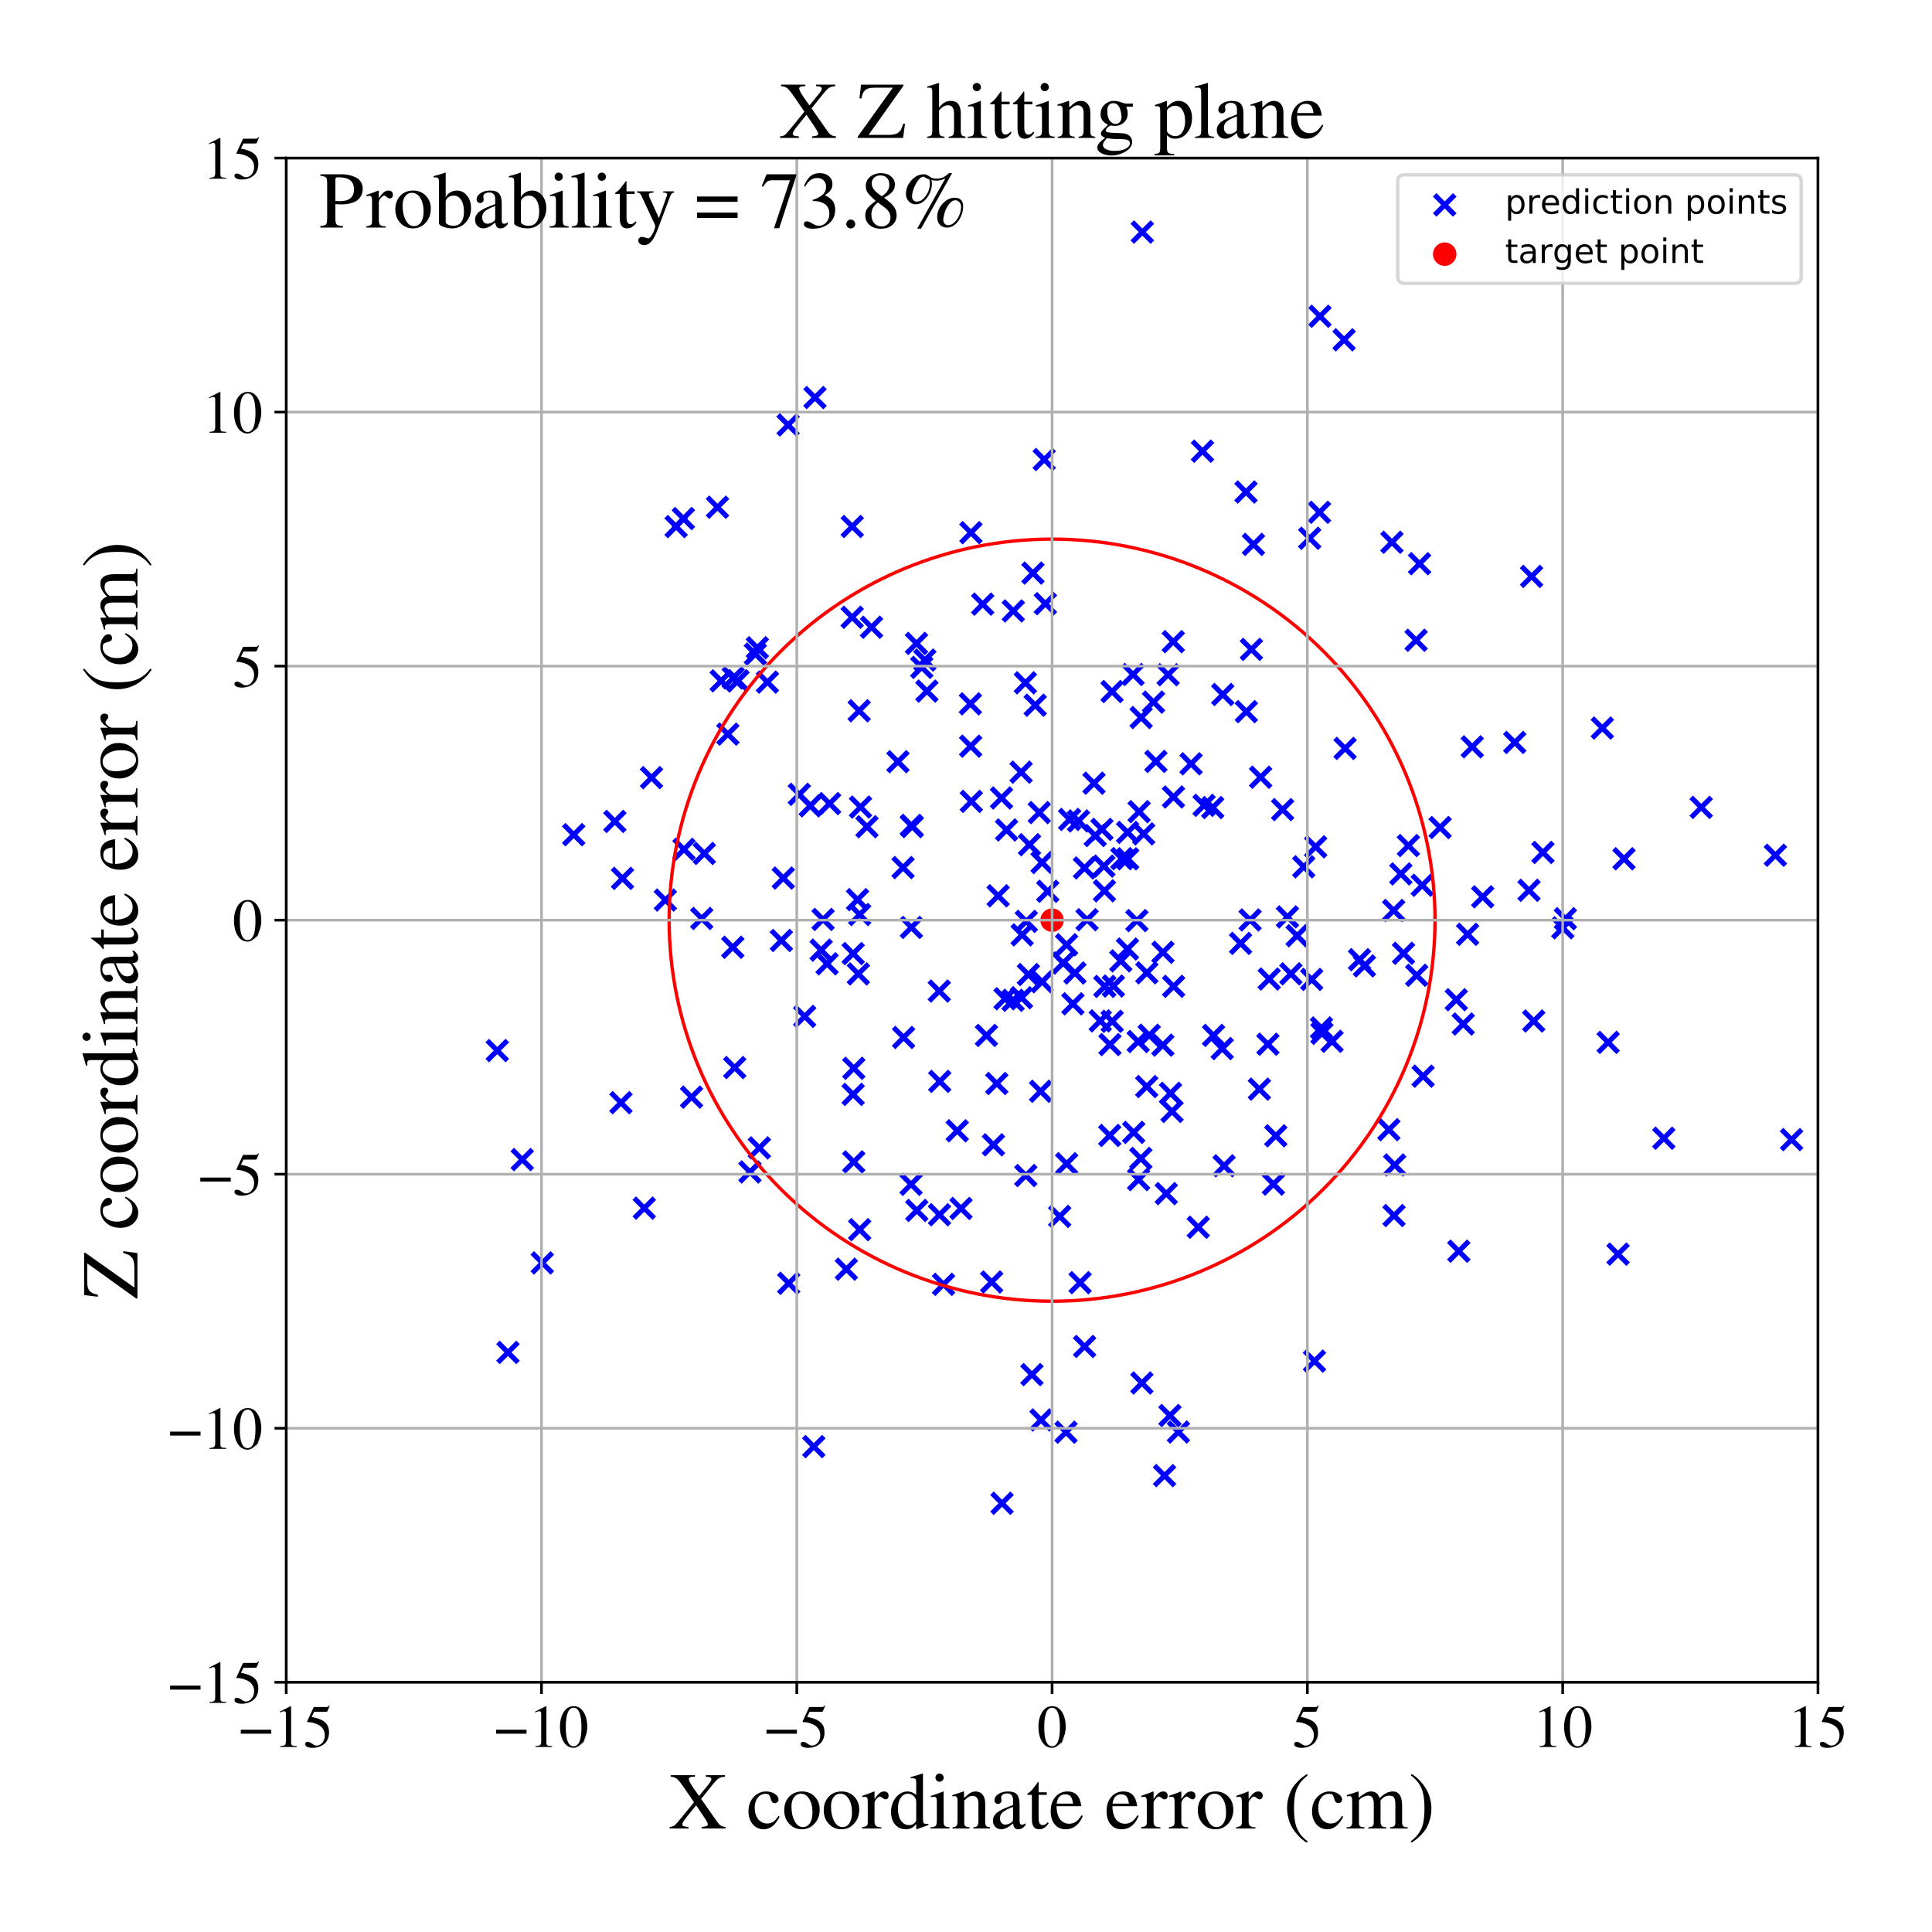 <?xml version="1.0" encoding="utf-8" standalone="no"?>
<!DOCTYPE svg PUBLIC "-//W3C//DTD SVG 1.1//EN"
  "http://www.w3.org/Graphics/SVG/1.1/DTD/svg11.dtd">
<!-- Created with matplotlib (https://matplotlib.org/) -->
<svg height="576pt" version="1.1" viewBox="0 0 576 576" width="576pt" xmlns="http://www.w3.org/2000/svg" xmlns:xlink="http://www.w3.org/1999/xlink">
 <defs>
  <style type="text/css">
*{stroke-linecap:butt;stroke-linejoin:round;}
  </style>
 </defs>
 <g id="figure_1">
  <g id="patch_1">
   <path d="M 0 576 
L 576 576 
L 576 0 
L 0 0 
z
" style="fill:#ffffff;"/>
  </g>
  <g id="axes_1">
   <g id="patch_2">
    <path d="M 85.331 501.548 
L 542 501.548 
L 542 47.121 
L 85.331 47.121 
z
" style="fill:#ffffff;"/>
   </g>
   <g id="PathCollection_1">
    <defs>
     <path d="M -3 3 
L 3 -3 
M -3 -3 
L 3 3 
" id="m117590edf6" style="stroke:#0000ff;stroke-width:1.5;"/>
    </defs>
    <g clip-path="url(#p4baccad597)">
     <use style="fill:#0000ff;stroke:#0000ff;stroke-width:1.5;" x="305.986" xlink:href="#m117590edf6" y="274.698"/>
     <use style="fill:#0000ff;stroke:#0000ff;stroke-width:1.5;" x="348.806" xlink:href="#m117590edf6" y="422.014"/>
     <use style="fill:#0000ff;stroke:#0000ff;stroke-width:1.5;" x="424.277" xlink:href="#m117590edf6" y="320.849"/>
     <use style="fill:#0000ff;stroke:#0000ff;stroke-width:1.5;" x="235.147" xlink:href="#m117590edf6" y="382.598"/>
     <use style="fill:#0000ff;stroke:#0000ff;stroke-width:1.5;" x="269.23" xlink:href="#m117590edf6" y="258.658"/>
     <use style="fill:#0000ff;stroke:#0000ff;stroke-width:1.5;" x="380.356" xlink:href="#m117590edf6" y="338.624"/>
     <use style="fill:#0000ff;stroke:#0000ff;stroke-width:1.5;" x="225.786" xlink:href="#m117590edf6" y="193.128"/>
     <use style="fill:#0000ff;stroke:#0000ff;stroke-width:1.5;" x="233.529" xlink:href="#m117590edf6" y="261.78"/>
     <use style="fill:#0000ff;stroke:#0000ff;stroke-width:1.5;" x="209.982" xlink:href="#m117590edf6" y="254.446"/>
     <use style="fill:#0000ff;stroke:#0000ff;stroke-width:1.5;" x="348.257" xlink:href="#m117590edf6" y="201.159"/>
     <use style="fill:#0000ff;stroke:#0000ff;stroke-width:1.5;" x="254.352" xlink:href="#m117590edf6" y="326.285"/>
     <use style="fill:#0000ff;stroke:#0000ff;stroke-width:1.5;" x="369.865" xlink:href="#m117590edf6" y="281.265"/>
     <use style="fill:#0000ff;stroke:#0000ff;stroke-width:1.5;" x="292.972" xlink:href="#m117590edf6" y="180.12"/>
     <use style="fill:#0000ff;stroke:#0000ff;stroke-width:1.5;" x="349.898" xlink:href="#m117590edf6" y="294.07"/>
     <use style="fill:#0000ff;stroke:#0000ff;stroke-width:1.5;" x="209.215" xlink:href="#m117590edf6" y="273.822"/>
     <use style="fill:#0000ff;stroke:#0000ff;stroke-width:1.5;" x="351.33" xlink:href="#m117590edf6" y="426.932"/>
     <use style="fill:#0000ff;stroke:#0000ff;stroke-width:1.5;" x="311.664" xlink:href="#m117590edf6" y="179.979"/>
     <use style="fill:#0000ff;stroke:#0000ff;stroke-width:1.5;" x="289.579" xlink:href="#m117590edf6" y="238.919"/>
     <use style="fill:#0000ff;stroke:#0000ff;stroke-width:1.5;" x="203.918" xlink:href="#m117590edf6" y="253.218"/>
     <use style="fill:#0000ff;stroke:#0000ff;stroke-width:1.5;" x="477.715" xlink:href="#m117590edf6" y="217.059"/>
     <use style="fill:#0000ff;stroke:#0000ff;stroke-width:1.5;" x="418.442" xlink:href="#m117590edf6" y="284.216"/>
     <use style="fill:#0000ff;stroke:#0000ff;stroke-width:1.5;" x="372.705" xlink:href="#m117590edf6" y="274.272"/>
     <use style="fill:#0000ff;stroke:#0000ff;stroke-width:1.5;" x="271.701" xlink:href="#m117590edf6" y="246.078"/>
     <use style="fill:#0000ff;stroke:#0000ff;stroke-width:1.5;" x="304.541" xlink:href="#m117590edf6" y="297.459"/>
     <use style="fill:#0000ff;stroke:#0000ff;stroke-width:1.5;" x="306.929" xlink:href="#m117590edf6" y="251.841"/>
     <use style="fill:#0000ff;stroke:#0000ff;stroke-width:1.5;" x="258.478" xlink:href="#m117590edf6" y="246.473"/>
     <use style="fill:#0000ff;stroke:#0000ff;stroke-width:1.5;" x="346.718" xlink:href="#m117590edf6" y="283.91"/>
     <use style="fill:#0000ff;stroke:#0000ff;stroke-width:1.5;" x="305.827" xlink:href="#m117590edf6" y="350.471"/>
     <use style="fill:#0000ff;stroke:#0000ff;stroke-width:1.5;" x="254.529" xlink:href="#m117590edf6" y="346.4"/>
     <use style="fill:#0000ff;stroke:#0000ff;stroke-width:1.5;" x="201.576" xlink:href="#m117590edf6" y="156.991"/>
     <use style="fill:#0000ff;stroke:#0000ff;stroke-width:1.5;" x="206.184" xlink:href="#m117590edf6" y="327.09"/>
     <use style="fill:#0000ff;stroke:#0000ff;stroke-width:1.5;" x="340.131" xlink:href="#m117590edf6" y="345.37"/>
     <use style="fill:#0000ff;stroke:#0000ff;stroke-width:1.5;" x="375.844" xlink:href="#m117590edf6" y="231.717"/>
     <use style="fill:#0000ff;stroke:#0000ff;stroke-width:1.5;" x="320.476" xlink:href="#m117590edf6" y="290.081"/>
     <use style="fill:#0000ff;stroke:#0000ff;stroke-width:1.5;" x="358.977" xlink:href="#m117590edf6" y="240.101"/>
     <use style="fill:#0000ff;stroke:#0000ff;stroke-width:1.5;" x="319.872" xlink:href="#m117590edf6" y="299.279"/>
     <use style="fill:#0000ff;stroke:#0000ff;stroke-width:1.5;" x="388.696" xlink:href="#m117590edf6" y="258.433"/>
     <use style="fill:#0000ff;stroke:#0000ff;stroke-width:1.5;" x="289.461" xlink:href="#m117590edf6" y="158.807"/>
     <use style="fill:#0000ff;stroke:#0000ff;stroke-width:1.5;" x="317.814" xlink:href="#m117590edf6" y="426.985"/>
     <use style="fill:#0000ff;stroke:#0000ff;stroke-width:1.5;" x="217.005" xlink:href="#m117590edf6" y="218.874"/>
     <use style="fill:#0000ff;stroke:#0000ff;stroke-width:1.5;" x="218.6" xlink:href="#m117590edf6" y="202.117"/>
     <use style="fill:#0000ff;stroke:#0000ff;stroke-width:1.5;" x="482.4" xlink:href="#m117590edf6" y="373.899"/>
     <use style="fill:#0000ff;stroke:#0000ff;stroke-width:1.5;" x="417.643" xlink:href="#m117590edf6" y="260.547"/>
     <use style="fill:#0000ff;stroke:#0000ff;stroke-width:1.5;" x="338.946" xlink:href="#m117590edf6" y="274.465"/>
     <use style="fill:#0000ff;stroke:#0000ff;stroke-width:1.5;" x="347.709" xlink:href="#m117590edf6" y="355.86"/>
     <use style="fill:#0000ff;stroke:#0000ff;stroke-width:1.5;" x="296.187" xlink:href="#m117590edf6" y="341.315"/>
     <use style="fill:#0000ff;stroke:#0000ff;stroke-width:1.5;" x="215.007" xlink:href="#m117590edf6" y="202.982"/>
     <use style="fill:#0000ff;stroke:#0000ff;stroke-width:1.5;" x="151.449" xlink:href="#m117590edf6" y="403.202"/>
     <use style="fill:#0000ff;stroke:#0000ff;stroke-width:1.5;" x="406.781" xlink:href="#m117590edf6" y="287.969"/>
     <use style="fill:#0000ff;stroke:#0000ff;stroke-width:1.5;" x="315.938" xlink:href="#m117590edf6" y="362.657"/>
     <use style="fill:#0000ff;stroke:#0000ff;stroke-width:1.5;" x="308.63" xlink:href="#m117590edf6" y="210.247"/>
     <use style="fill:#0000ff;stroke:#0000ff;stroke-width:1.5;" x="254.547" xlink:href="#m117590edf6" y="318.495"/>
     <use style="fill:#0000ff;stroke:#0000ff;stroke-width:1.5;" x="239.902" xlink:href="#m117590edf6" y="303.018"/>
     <use style="fill:#0000ff;stroke:#0000ff;stroke-width:1.5;" x="242.619" xlink:href="#m117590edf6" y="431.287"/>
     <use style="fill:#0000ff;stroke:#0000ff;stroke-width:1.5;" x="465.93" xlink:href="#m117590edf6" y="276.614"/>
     <use style="fill:#0000ff;stroke:#0000ff;stroke-width:1.5;" x="256.3" xlink:href="#m117590edf6" y="366.604"/>
     <use style="fill:#0000ff;stroke:#0000ff;stroke-width:1.5;" x="337.801" xlink:href="#m117590edf6" y="201.087"/>
     <use style="fill:#0000ff;stroke:#0000ff;stroke-width:1.5;" x="339.457" xlink:href="#m117590edf6" y="351.68"/>
     <use style="fill:#0000ff;stroke:#0000ff;stroke-width:1.5;" x="340.562" xlink:href="#m117590edf6" y="69.188"/>
     <use style="fill:#0000ff;stroke:#0000ff;stroke-width:1.5;" x="386.711" xlink:href="#m117590edf6" y="278.971"/>
     <use style="fill:#0000ff;stroke:#0000ff;stroke-width:1.5;" x="334.47" xlink:href="#m117590edf6" y="255.99"/>
     <use style="fill:#0000ff;stroke:#0000ff;stroke-width:1.5;" x="415.602" xlink:href="#m117590edf6" y="362.401"/>
     <use style="fill:#0000ff;stroke:#0000ff;stroke-width:1.5;" x="255.911" xlink:href="#m117590edf6" y="290.355"/>
     <use style="fill:#0000ff;stroke:#0000ff;stroke-width:1.5;" x="234.968" xlink:href="#m117590edf6" y="126.698"/>
     <use style="fill:#0000ff;stroke:#0000ff;stroke-width:1.5;" x="318.898" xlink:href="#m117590edf6" y="244.315"/>
     <use style="fill:#0000ff;stroke:#0000ff;stroke-width:1.5;" x="401.02" xlink:href="#m117590edf6" y="223.127"/>
     <use style="fill:#0000ff;stroke:#0000ff;stroke-width:1.5;" x="313.885" xlink:href="#m117590edf6" y="5.189"/>
     <use style="fill:#0000ff;stroke:#0000ff;stroke-width:1.5;" x="254.061" xlink:href="#m117590edf6" y="184.026"/>
     <use style="fill:#0000ff;stroke:#0000ff;stroke-width:1.5;" x="424.021" xlink:href="#m117590edf6" y="263.93"/>
     <use style="fill:#0000ff;stroke:#0000ff;stroke-width:1.5;" x="405.328" xlink:href="#m117590edf6" y="286.116"/>
     <use style="fill:#0000ff;stroke:#0000ff;stroke-width:1.5;" x="344.616" xlink:href="#m117590edf6" y="227.005"/>
     <use style="fill:#0000ff;stroke:#0000ff;stroke-width:1.5;" x="161.674" xlink:href="#m117590edf6" y="376.521"/>
     <use style="fill:#0000ff;stroke:#0000ff;stroke-width:1.5;" x="226.395" xlink:href="#m117590edf6" y="342.229"/>
     <use style="fill:#0000ff;stroke:#0000ff;stroke-width:1.5;" x="429.349" xlink:href="#m117590edf6" y="246.717"/>
     <use style="fill:#0000ff;stroke:#0000ff;stroke-width:1.5;" x="329.384" xlink:href="#m117590edf6" y="294.092"/>
     <use style="fill:#0000ff;stroke:#0000ff;stroke-width:1.5;" x="238.305" xlink:href="#m117590edf6" y="236.818"/>
     <use style="fill:#0000ff;stroke:#0000ff;stroke-width:1.5;" x="252.334" xlink:href="#m117590edf6" y="378.389"/>
     <use style="fill:#0000ff;stroke:#0000ff;stroke-width:1.5;" x="459.999" xlink:href="#m117590edf6" y="254.142"/>
     <use style="fill:#0000ff;stroke:#0000ff;stroke-width:1.5;" x="256.3" xlink:href="#m117590edf6" y="272.654"/>
     <use style="fill:#0000ff;stroke:#0000ff;stroke-width:1.5;" x="274.809" xlink:href="#m117590edf6" y="198.961"/>
     <use style="fill:#0000ff;stroke:#0000ff;stroke-width:1.5;" x="341.876" xlink:href="#m117590edf6" y="323.944"/>
     <use style="fill:#0000ff;stroke:#0000ff;stroke-width:1.5;" x="355.097" xlink:href="#m117590edf6" y="227.719"/>
     <use style="fill:#0000ff;stroke:#0000ff;stroke-width:1.5;" x="254.358" xlink:href="#m117590edf6" y="284.293"/>
     <use style="fill:#0000ff;stroke:#0000ff;stroke-width:1.5;" x="271.963" xlink:href="#m117590edf6" y="246.434"/>
     <use style="fill:#0000ff;stroke:#0000ff;stroke-width:1.5;" x="286.51" xlink:href="#m117590edf6" y="360.288"/>
     <use style="fill:#0000ff;stroke:#0000ff;stroke-width:1.5;" x="434.92" xlink:href="#m117590edf6" y="373.028"/>
     <use style="fill:#0000ff;stroke:#0000ff;stroke-width:1.5;" x="269.395" xlink:href="#m117590edf6" y="309.306"/>
     <use style="fill:#0000ff;stroke:#0000ff;stroke-width:1.5;" x="534.134" xlink:href="#m117590edf6" y="339.758"/>
     <use style="fill:#0000ff;stroke:#0000ff;stroke-width:1.5;" x="310.232" xlink:href="#m117590edf6" y="325.356"/>
     <use style="fill:#0000ff;stroke:#0000ff;stroke-width:1.5;" x="171.046" xlink:href="#m117590edf6" y="248.848"/>
     <use style="fill:#0000ff;stroke:#0000ff;stroke-width:1.5;" x="348.976" xlink:href="#m117590edf6" y="325.952"/>
     <use style="fill:#0000ff;stroke:#0000ff;stroke-width:1.5;" x="302.027" xlink:href="#m117590edf6" y="298.228"/>
     <use style="fill:#0000ff;stroke:#0000ff;stroke-width:1.5;" x="271.62" xlink:href="#m117590edf6" y="353.093"/>
     <use style="fill:#0000ff;stroke:#0000ff;stroke-width:1.5;" x="267.709" xlink:href="#m117590edf6" y="227.091"/>
     <use style="fill:#0000ff;stroke:#0000ff;stroke-width:1.5;" x="340.974" xlink:href="#m117590edf6" y="248.608"/>
     <use style="fill:#0000ff;stroke:#0000ff;stroke-width:1.5;" x="378.017" xlink:href="#m117590edf6" y="311.318"/>
     <use style="fill:#0000ff;stroke:#0000ff;stroke-width:1.5;" x="285.387" xlink:href="#m117590edf6" y="337.131"/>
     <use style="fill:#0000ff;stroke:#0000ff;stroke-width:1.5;" x="307.954" xlink:href="#m117590edf6" y="170.852"/>
     <use style="fill:#0000ff;stroke:#0000ff;stroke-width:1.5;" x="455.86" xlink:href="#m117590edf6" y="265.427"/>
     <use style="fill:#0000ff;stroke:#0000ff;stroke-width:1.5;" x="340.436" xlink:href="#m117590edf6" y="412.317"/>
     <use style="fill:#0000ff;stroke:#0000ff;stroke-width:1.5;" x="330.917" xlink:href="#m117590edf6" y="311.427"/>
     <use style="fill:#0000ff;stroke:#0000ff;stroke-width:1.5;" x="280.025" xlink:href="#m117590edf6" y="295.469"/>
     <use style="fill:#0000ff;stroke:#0000ff;stroke-width:1.5;" x="148.261" xlink:href="#m117590edf6" y="313.215"/>
     <use style="fill:#0000ff;stroke:#0000ff;stroke-width:1.5;" x="280.164" xlink:href="#m117590edf6" y="322.398"/>
     <use style="fill:#0000ff;stroke:#0000ff;stroke-width:1.5;" x="364.549" xlink:href="#m117590edf6" y="207.058"/>
     <use style="fill:#0000ff;stroke:#0000ff;stroke-width:1.5;" x="419.895" xlink:href="#m117590edf6" y="252.092"/>
     <use style="fill:#0000ff;stroke:#0000ff;stroke-width:1.5;" x="273.236" xlink:href="#m117590edf6" y="191.833"/>
     <use style="fill:#0000ff;stroke:#0000ff;stroke-width:1.5;" x="392.243" xlink:href="#m117590edf6" y="252.459"/>
     <use style="fill:#0000ff;stroke:#0000ff;stroke-width:1.5;" x="324.09" xlink:href="#m117590edf6" y="274.204"/>
     <use style="fill:#0000ff;stroke:#0000ff;stroke-width:1.5;" x="437.546" xlink:href="#m117590edf6" y="278.546"/>
     <use style="fill:#0000ff;stroke:#0000ff;stroke-width:1.5;" x="397.132" xlink:href="#m117590edf6" y="310.456"/>
     <use style="fill:#0000ff;stroke:#0000ff;stroke-width:1.5;" x="297.58" xlink:href="#m117590edf6" y="267.073"/>
     <use style="fill:#0000ff;stroke:#0000ff;stroke-width:1.5;" x="329.106" xlink:href="#m117590edf6" y="258.22"/>
     <use style="fill:#0000ff;stroke:#0000ff;stroke-width:1.5;" x="289.39" xlink:href="#m117590edf6" y="222.463"/>
     <use style="fill:#0000ff;stroke:#0000ff;stroke-width:1.5;" x="414.072" xlink:href="#m117590edf6" y="336.795"/>
     <use style="fill:#0000ff;stroke:#0000ff;stroke-width:1.5;" x="317.992" xlink:href="#m117590edf6" y="281.66"/>
     <use style="fill:#0000ff;stroke:#0000ff;stroke-width:1.5;" x="394.12" xlink:href="#m117590edf6" y="308.072"/>
     <use style="fill:#0000ff;stroke:#0000ff;stroke-width:1.5;" x="361.802" xlink:href="#m117590edf6" y="308.693"/>
     <use style="fill:#0000ff;stroke:#0000ff;stroke-width:1.5;" x="306.604" xlink:href="#m117590edf6" y="290.547"/>
     <use style="fill:#0000ff;stroke:#0000ff;stroke-width:1.5;" x="299.631" xlink:href="#m117590edf6" y="297.761"/>
     <use style="fill:#0000ff;stroke:#0000ff;stroke-width:1.5;" x="321.541" xlink:href="#m117590edf6" y="244.751"/>
     <use style="fill:#0000ff;stroke:#0000ff;stroke-width:1.5;" x="349.798" xlink:href="#m117590edf6" y="191.3"/>
     <use style="fill:#0000ff;stroke:#0000ff;stroke-width:1.5;" x="438.93" xlink:href="#m117590edf6" y="222.655"/>
     <use style="fill:#0000ff;stroke:#0000ff;stroke-width:1.5;" x="298.582" xlink:href="#m117590edf6" y="237.904"/>
     <use style="fill:#0000ff;stroke:#0000ff;stroke-width:1.5;" x="384.853" xlink:href="#m117590edf6" y="290.339"/>
     <use style="fill:#0000ff;stroke:#0000ff;stroke-width:1.5;" x="451.603" xlink:href="#m117590edf6" y="221.352"/>
     <use style="fill:#0000ff;stroke:#0000ff;stroke-width:1.5;" x="415.805" xlink:href="#m117590edf6" y="347.32"/>
     <use style="fill:#0000ff;stroke:#0000ff;stroke-width:1.5;" x="242.974" xlink:href="#m117590edf6" y="118.519"/>
     <use style="fill:#0000ff;stroke:#0000ff;stroke-width:1.5;" x="393.526" xlink:href="#m117590edf6" y="94.289"/>
     <use style="fill:#0000ff;stroke:#0000ff;stroke-width:1.5;" x="203.73" xlink:href="#m117590edf6" y="154.602"/>
     <use style="fill:#0000ff;stroke:#0000ff;stroke-width:1.5;" x="192.082" xlink:href="#m117590edf6" y="360.191"/>
     <use style="fill:#0000ff;stroke:#0000ff;stroke-width:1.5;" x="434.173" xlink:href="#m117590edf6" y="298.051"/>
     <use style="fill:#0000ff;stroke:#0000ff;stroke-width:1.5;" x="225.202" xlink:href="#m117590edf6" y="195.003"/>
     <use style="fill:#0000ff;stroke:#0000ff;stroke-width:1.5;" x="331.945" xlink:href="#m117590edf6" y="293.976"/>
     <use style="fill:#0000ff;stroke:#0000ff;stroke-width:1.5;" x="371.586" xlink:href="#m117590edf6" y="212.169"/>
     <use style="fill:#0000ff;stroke:#0000ff;stroke-width:1.5;" x="323.315" xlink:href="#m117590edf6" y="258.758"/>
     <use style="fill:#0000ff;stroke:#0000ff;stroke-width:1.5;" x="232.946" xlink:href="#m117590edf6" y="280.389"/>
     <use style="fill:#0000ff;stroke:#0000ff;stroke-width:1.5;" x="436.24" xlink:href="#m117590edf6" y="305.301"/>
     <use style="fill:#0000ff;stroke:#0000ff;stroke-width:1.5;" x="273.326" xlink:href="#m117590edf6" y="360.876"/>
     <use style="fill:#0000ff;stroke:#0000ff;stroke-width:1.5;" x="254.086" xlink:href="#m117590edf6" y="156.961"/>
     <use style="fill:#0000ff;stroke:#0000ff;stroke-width:1.5;" x="155.71" xlink:href="#m117590edf6" y="345.713"/>
     <use style="fill:#0000ff;stroke:#0000ff;stroke-width:1.5;" x="326.518" xlink:href="#m117590edf6" y="249.113"/>
     <use style="fill:#0000ff;stroke:#0000ff;stroke-width:1.5;" x="304.43" xlink:href="#m117590edf6" y="230.212"/>
     <use style="fill:#0000ff;stroke:#0000ff;stroke-width:1.5;" x="259.838" xlink:href="#m117590edf6" y="187.001"/>
     <use style="fill:#0000ff;stroke:#0000ff;stroke-width:1.5;" x="400.722" xlink:href="#m117590edf6" y="101.311"/>
     <use style="fill:#0000ff;stroke:#0000ff;stroke-width:1.5;" x="342.624" xlink:href="#m117590edf6" y="308.644"/>
     <use style="fill:#0000ff;stroke:#0000ff;stroke-width:1.5;" x="442.048" xlink:href="#m117590edf6" y="267.378"/>
     <use style="fill:#0000ff;stroke:#0000ff;stroke-width:1.5;" x="309.856" xlink:href="#m117590edf6" y="242.257"/>
     <use style="fill:#0000ff;stroke:#0000ff;stroke-width:1.5;" x="185.586" xlink:href="#m117590edf6" y="261.871"/>
     <use style="fill:#0000ff;stroke:#0000ff;stroke-width:1.5;" x="256.149" xlink:href="#m117590edf6" y="211.899"/>
     <use style="fill:#0000ff;stroke:#0000ff;stroke-width:1.5;" x="466.695" xlink:href="#m117590edf6" y="273.9"/>
     <use style="fill:#0000ff;stroke:#0000ff;stroke-width:1.5;" x="-1" xlink:href="#m117590edf6" y="180.421"/>
     <use style="fill:#0000ff;stroke:#0000ff;stroke-width:1.5;" x="-1" xlink:href="#m117590edf6" y="240.77"/>
     <use style="fill:#0000ff;stroke:#0000ff;stroke-width:1.5;" x="307.653" xlink:href="#m117590edf6" y="409.825"/>
     <use style="fill:#0000ff;stroke:#0000ff;stroke-width:1.5;" x="341.916" xlink:href="#m117590edf6" y="290.027"/>
     <use style="fill:#0000ff;stroke:#0000ff;stroke-width:1.5;" x="334.152" xlink:href="#m117590edf6" y="286.473"/>
     <use style="fill:#0000ff;stroke:#0000ff;stroke-width:1.5;" x="245.386" xlink:href="#m117590edf6" y="274.117"/>
     <use style="fill:#0000ff;stroke:#0000ff;stroke-width:1.5;" x="343.907" xlink:href="#m117590edf6" y="209.325"/>
     <use style="fill:#0000ff;stroke:#0000ff;stroke-width:1.5;" x="244.81" xlink:href="#m117590edf6" y="283.269"/>
     <use style="fill:#0000ff;stroke:#0000ff;stroke-width:1.5;" x="312.376" xlink:href="#m117590edf6" y="265.726"/>
     <use style="fill:#0000ff;stroke:#0000ff;stroke-width:1.5;" x="457.262" xlink:href="#m117590edf6" y="304.405"/>
     <use style="fill:#0000ff;stroke:#0000ff;stroke-width:1.5;" x="318.008" xlink:href="#m117590edf6" y="346.943"/>
     <use style="fill:#0000ff;stroke:#0000ff;stroke-width:1.5;" x="297.175" xlink:href="#m117590edf6" y="323.036"/>
     <use style="fill:#0000ff;stroke:#0000ff;stroke-width:1.5;" x="375.464" xlink:href="#m117590edf6" y="324.714"/>
     <use style="fill:#0000ff;stroke:#0000ff;stroke-width:1.5;" x="336.181" xlink:href="#m117590edf6" y="248.166"/>
     <use style="fill:#0000ff;stroke:#0000ff;stroke-width:1.5;" x="213.912" xlink:href="#m117590edf6" y="151.22"/>
     <use style="fill:#0000ff;stroke:#0000ff;stroke-width:1.5;" x="357.244" xlink:href="#m117590edf6" y="365.888"/>
     <use style="fill:#0000ff;stroke:#0000ff;stroke-width:1.5;" x="339.334" xlink:href="#m117590edf6" y="310.525"/>
     <use style="fill:#0000ff;stroke:#0000ff;stroke-width:1.5;" x="393.976" xlink:href="#m117590edf6" y="306.471"/>
     <use style="fill:#0000ff;stroke:#0000ff;stroke-width:1.5;" x="358.502" xlink:href="#m117590edf6" y="134.515"/>
     <use style="fill:#0000ff;stroke:#0000ff;stroke-width:1.5;" x="185.13" xlink:href="#m117590edf6" y="328.753"/>
     <use style="fill:#0000ff;stroke:#0000ff;stroke-width:1.5;" x="349.853" xlink:href="#m117590edf6" y="237.611"/>
     <use style="fill:#0000ff;stroke:#0000ff;stroke-width:1.5;" x="529.311" xlink:href="#m117590edf6" y="254.984"/>
     <use style="fill:#0000ff;stroke:#0000ff;stroke-width:1.5;" x="371.477" xlink:href="#m117590edf6" y="146.689"/>
     <use style="fill:#0000ff;stroke:#0000ff;stroke-width:1.5;" x="373.085" xlink:href="#m117590edf6" y="193.603"/>
     <use style="fill:#0000ff;stroke:#0000ff;stroke-width:1.5;" x="302.1" xlink:href="#m117590edf6" y="182.143"/>
     <use style="fill:#0000ff;stroke:#0000ff;stroke-width:1.5;" x="383.839" xlink:href="#m117590edf6" y="273.366"/>
     <use style="fill:#0000ff;stroke:#0000ff;stroke-width:1.5;" x="336.207" xlink:href="#m117590edf6" y="256.044"/>
     <use style="fill:#0000ff;stroke:#0000ff;stroke-width:1.5;" x="275.727" xlink:href="#m117590edf6" y="196.789"/>
     <use style="fill:#0000ff;stroke:#0000ff;stroke-width:1.5;" x="373.7" xlink:href="#m117590edf6" y="162.307"/>
     <use style="fill:#0000ff;stroke:#0000ff;stroke-width:1.5;" x="339.608" xlink:href="#m117590edf6" y="241.986"/>
     <use style="fill:#0000ff;stroke:#0000ff;stroke-width:1.5;" x="294.095" xlink:href="#m117590edf6" y="308.698"/>
     <use style="fill:#0000ff;stroke:#0000ff;stroke-width:1.5;" x="331.583" xlink:href="#m117590edf6" y="304.485"/>
     <use style="fill:#0000ff;stroke:#0000ff;stroke-width:1.5;" x="304.735" xlink:href="#m117590edf6" y="278.712"/>
     <use style="fill:#0000ff;stroke:#0000ff;stroke-width:1.5;" x="246.576" xlink:href="#m117590edf6" y="287.339"/>
     <use style="fill:#0000ff;stroke:#0000ff;stroke-width:1.5;" x="382.39" xlink:href="#m117590edf6" y="241.369"/>
     <use style="fill:#0000ff;stroke:#0000ff;stroke-width:1.5;" x="415.505" xlink:href="#m117590edf6" y="271.449"/>
     <use style="fill:#0000ff;stroke:#0000ff;stroke-width:1.5;" x="364.94" xlink:href="#m117590edf6" y="347.569"/>
     <use style="fill:#0000ff;stroke:#0000ff;stroke-width:1.5;" x="361.555" xlink:href="#m117590edf6" y="240.769"/>
     <use style="fill:#0000ff;stroke:#0000ff;stroke-width:1.5;" x="280.092" xlink:href="#m117590edf6" y="362.161"/>
     <use style="fill:#0000ff;stroke:#0000ff;stroke-width:1.5;" x="331.537" xlink:href="#m117590edf6" y="206.174"/>
     <use style="fill:#0000ff;stroke:#0000ff;stroke-width:1.5;" x="183.311" xlink:href="#m117590edf6" y="244.896"/>
     <use style="fill:#0000ff;stroke:#0000ff;stroke-width:1.5;" x="218.469" xlink:href="#m117590edf6" y="282.413"/>
     <use style="fill:#0000ff;stroke:#0000ff;stroke-width:1.5;" x="712.418" xlink:href="#m117590edf6" y="249.197"/>
     <use style="fill:#0000ff;stroke:#0000ff;stroke-width:1.5;" x="507.196" xlink:href="#m117590edf6" y="240.715"/>
     <use style="fill:#0000ff;stroke:#0000ff;stroke-width:1.5;" x="316.962" xlink:href="#m117590edf6" y="287.109"/>
     <use style="fill:#0000ff;stroke:#0000ff;stroke-width:1.5;" x="310.366" xlink:href="#m117590edf6" y="423.343"/>
     <use style="fill:#0000ff;stroke:#0000ff;stroke-width:1.5;" x="391.057" xlink:href="#m117590edf6" y="292.006"/>
     <use style="fill:#0000ff;stroke:#0000ff;stroke-width:1.5;" x="219.045" xlink:href="#m117590edf6" y="318.28"/>
     <use style="fill:#0000ff;stroke:#0000ff;stroke-width:1.5;" x="310.699" xlink:href="#m117590edf6" y="292.69"/>
     <use style="fill:#0000ff;stroke:#0000ff;stroke-width:1.5;" x="337.998" xlink:href="#m117590edf6" y="337.605"/>
     <use style="fill:#0000ff;stroke:#0000ff;stroke-width:1.5;" x="379.646" xlink:href="#m117590edf6" y="353.028"/>
     <use style="fill:#0000ff;stroke:#0000ff;stroke-width:1.5;" x="336.142" xlink:href="#m117590edf6" y="282.946"/>
     <use style="fill:#0000ff;stroke:#0000ff;stroke-width:1.5;" x="422.196" xlink:href="#m117590edf6" y="190.887"/>
     <use style="fill:#0000ff;stroke:#0000ff;stroke-width:1.5;" x="391.898" xlink:href="#m117590edf6" y="405.797"/>
     <use style="fill:#0000ff;stroke:#0000ff;stroke-width:1.5;" x="328.019" xlink:href="#m117590edf6" y="304.362"/>
     <use style="fill:#0000ff;stroke:#0000ff;stroke-width:1.5;" x="346.681" xlink:href="#m117590edf6" y="311.597"/>
     <use style="fill:#0000ff;stroke:#0000ff;stroke-width:1.5;" x="220.033" xlink:href="#m117590edf6" y="202.965"/>
     <use style="fill:#0000ff;stroke:#0000ff;stroke-width:1.5;" x="310.675" xlink:href="#m117590edf6" y="257.143"/>
     <use style="fill:#0000ff;stroke:#0000ff;stroke-width:1.5;" x="271.715" xlink:href="#m117590edf6" y="276.507"/>
     <use style="fill:#0000ff;stroke:#0000ff;stroke-width:1.5;" x="228.794" xlink:href="#m117590edf6" y="203.366"/>
     <use style="fill:#0000ff;stroke:#0000ff;stroke-width:1.5;" x="323.357" xlink:href="#m117590edf6" y="401.434"/>
     <use style="fill:#0000ff;stroke:#0000ff;stroke-width:1.5;" x="349.42" xlink:href="#m117590edf6" y="331.352"/>
     <use style="fill:#0000ff;stroke:#0000ff;stroke-width:1.5;" x="496.051" xlink:href="#m117590edf6" y="339.344"/>
     <use style="fill:#0000ff;stroke:#0000ff;stroke-width:1.5;" x="194.239" xlink:href="#m117590edf6" y="231.842"/>
     <use style="fill:#0000ff;stroke:#0000ff;stroke-width:1.5;" x="255.662" xlink:href="#m117590edf6" y="268.221"/>
     <use style="fill:#0000ff;stroke:#0000ff;stroke-width:1.5;" x="479.447" xlink:href="#m117590edf6" y="310.769"/>
     <use style="fill:#0000ff;stroke:#0000ff;stroke-width:1.5;" x="281.3" xlink:href="#m117590edf6" y="382.913"/>
     <use style="fill:#0000ff;stroke:#0000ff;stroke-width:1.5;" x="946.15" xlink:href="#m117590edf6" y="320.85"/>
     <use style="fill:#0000ff;stroke:#0000ff;stroke-width:1.5;" x="378.4" xlink:href="#m117590edf6" y="291.879"/>
     <use style="fill:#0000ff;stroke:#0000ff;stroke-width:1.5;" x="311.321" xlink:href="#m117590edf6" y="137.003"/>
     <use style="fill:#0000ff;stroke:#0000ff;stroke-width:1.5;" x="322.018" xlink:href="#m117590edf6" y="382.404"/>
     <use style="fill:#0000ff;stroke:#0000ff;stroke-width:1.5;" x="330.849" xlink:href="#m117590edf6" y="338.523"/>
     <use style="fill:#0000ff;stroke:#0000ff;stroke-width:1.5;" x="328.521" xlink:href="#m117590edf6" y="247.264"/>
     <use style="fill:#0000ff;stroke:#0000ff;stroke-width:1.5;" x="247.332" xlink:href="#m117590edf6" y="239.579"/>
     <use style="fill:#0000ff;stroke:#0000ff;stroke-width:1.5;" x="484.171" xlink:href="#m117590edf6" y="256.036"/>
     <use style="fill:#0000ff;stroke:#0000ff;stroke-width:1.5;" x="456.624" xlink:href="#m117590edf6" y="171.846"/>
     <use style="fill:#0000ff;stroke:#0000ff;stroke-width:1.5;" x="390.461" xlink:href="#m117590edf6" y="160.472"/>
     <use style="fill:#0000ff;stroke:#0000ff;stroke-width:1.5;" x="256.548" xlink:href="#m117590edf6" y="240.615"/>
     <use style="fill:#0000ff;stroke:#0000ff;stroke-width:1.5;" x="414.987" xlink:href="#m117590edf6" y="161.668"/>
     <use style="fill:#0000ff;stroke:#0000ff;stroke-width:1.5;" x="329.276" xlink:href="#m117590edf6" y="265.589"/>
     <use style="fill:#0000ff;stroke:#0000ff;stroke-width:1.5;" x="393.386" xlink:href="#m117590edf6" y="152.729"/>
     <use style="fill:#0000ff;stroke:#0000ff;stroke-width:1.5;" x="223.589" xlink:href="#m117590edf6" y="349.404"/>
     <use style="fill:#0000ff;stroke:#0000ff;stroke-width:1.5;" x="289.304" xlink:href="#m117590edf6" y="209.843"/>
     <use style="fill:#0000ff;stroke:#0000ff;stroke-width:1.5;" x="298.742" xlink:href="#m117590edf6" y="448.182"/>
     <use style="fill:#0000ff;stroke:#0000ff;stroke-width:1.5;" x="241.557" xlink:href="#m117590edf6" y="240.252"/>
     <use style="fill:#0000ff;stroke:#0000ff;stroke-width:1.5;" x="198.365" xlink:href="#m117590edf6" y="268.338"/>
     <use style="fill:#0000ff;stroke:#0000ff;stroke-width:1.5;" x="340.213" xlink:href="#m117590edf6" y="213.924"/>
     <use style="fill:#0000ff;stroke:#0000ff;stroke-width:1.5;" x="364.386" xlink:href="#m117590edf6" y="312.613"/>
     <use style="fill:#0000ff;stroke:#0000ff;stroke-width:1.5;" x="423.227" xlink:href="#m117590edf6" y="168.063"/>
     <use style="fill:#0000ff;stroke:#0000ff;stroke-width:1.5;" x="295.652" xlink:href="#m117590edf6" y="382.201"/>
     <use style="fill:#0000ff;stroke:#0000ff;stroke-width:1.5;" x="347.192" xlink:href="#m117590edf6" y="439.936"/>
     <use style="fill:#0000ff;stroke:#0000ff;stroke-width:1.5;" x="1005.646" xlink:href="#m117590edf6" y="381.804"/>
     <use style="fill:#0000ff;stroke:#0000ff;stroke-width:1.5;" x="326.155" xlink:href="#m117590edf6" y="233.5"/>
     <use style="fill:#0000ff;stroke:#0000ff;stroke-width:1.5;" x="305.705" xlink:href="#m117590edf6" y="203.568"/>
     <use style="fill:#0000ff;stroke:#0000ff;stroke-width:1.5;" x="300.096" xlink:href="#m117590edf6" y="247.447"/>
     <use style="fill:#0000ff;stroke:#0000ff;stroke-width:1.5;" x="422.372" xlink:href="#m117590edf6" y="290.774"/>
     <use style="fill:#0000ff;stroke:#0000ff;stroke-width:1.5;" x="1074.187" xlink:href="#m117590edf6" y="234.928"/>
     <use style="fill:#0000ff;stroke:#0000ff;stroke-width:1.5;" x="276.345" xlink:href="#m117590edf6" y="206.041"/>
    </g>
   </g>
   <g id="PathCollection_2">
    <defs>
     <path d="M 0 3 
C 0.796 3 1.559 2.684 2.121 2.121 
C 2.684 1.559 3 0.796 3 0 
C 3 -0.796 2.684 -1.559 2.121 -2.121 
C 1.559 -2.684 0.796 -3 0 -3 
C -0.796 -3 -1.559 -2.684 -2.121 -2.121 
C -2.684 -1.559 -3 -0.796 -3 0 
C -3 0.796 -2.684 1.559 -2.121 2.121 
C -1.559 2.684 -0.796 3 0 3 
z
" id="mfe3dd81cad" style="stroke:#ff0000;"/>
    </defs>
    <g clip-path="url(#p4baccad597)">
     <use style="fill:#ff0000;stroke:#ff0000;" x="313.666" xlink:href="#mfe3dd81cad" y="274.334"/>
    </g>
   </g>
   <g id="patch_3">
    <path clip-path="url(#p4baccad597)" d="M 313.666 387.941 
C 343.943 387.941 372.985 375.971 394.394 354.666 
C 415.803 333.362 427.833 304.463 427.833 274.334 
C 427.833 244.206 415.803 215.307 394.394 194.002 
C 372.985 172.698 343.943 160.728 313.666 160.728 
C 283.388 160.728 254.347 172.698 232.937 194.002 
C 211.528 215.307 199.498 244.206 199.498 274.334 
C 199.498 304.463 211.528 333.362 232.937 354.666 
C 254.347 375.971 283.388 387.941 313.666 387.941 
z
" style="fill:none;stroke:#ff0000;stroke-linejoin:miter;"/>
   </g>
   <g id="matplotlib.axis_1">
    <g id="xtick_1">
     <g id="line2d_1">
      <path clip-path="url(#p4baccad597)" d="M 85.331 501.548 
L 85.331 47.121 
" style="fill:none;stroke:#b0b0b0;stroke-linecap:square;stroke-width:0.8;"/>
     </g>
     <g id="line2d_2">
      <defs>
       <path d="M 0 0 
L 0 3.5 
" id="mdc087e7f61" style="stroke:#000000;stroke-width:0.8;"/>
      </defs>
      <g>
       <use style="stroke:#000000;stroke-width:0.8;" x="85.331" xlink:href="#mdc087e7f61" y="501.548"/>
      </g>
     </g>
     <g id="text_1">
      <!-- −15 -->
      <defs>
       <path d="M 3 22 
L 3 28.594 
L 53.406 28.594 
L 53.406 22 
z
" id="FreeSerif-8722"/>
       <path d="M 18.297 59.297 
Q 16.5 59.297 11.094 57.094 
L 11.094 58.5 
L 29.094 67.594 
L 29.906 67.406 
L 29.906 7.406 
Q 29.906 3.797 31.703 2.688 
Q 33.5 1.594 39.406 1.5 
L 39.406 0 
L 11.797 0 
L 11.797 1.5 
Q 17.406 1.703 19.344 3.141 
Q 21.297 4.594 21.297 9.297 
L 21.297 54.594 
Q 21.297 59.297 18.297 59.297 
z
" id="FreeSerif-49"/>
       <path d="M 35.703 19.406 
Q 35.703 24.703 33.344 28.797 
Q 31 32.906 27.641 35.156 
Q 24.297 37.406 20.141 38.844 
Q 16 40.297 12.953 40.75 
Q 9.906 41.203 7.594 41.203 
Q 6.406 41.203 6.406 42 
Q 6.406 42.297 6.5 42.5 
L 17.406 66.203 
L 38.297 66.203 
Q 39.906 66.203 40.844 66.703 
Q 41.797 67.203 42.906 68.797 
L 43.797 68.094 
L 40 59.203 
Q 39.594 58.297 37.703 58.297 
L 18.094 58.297 
L 13.906 49.797 
Q 28.5 47.203 35.594 41.344 
Q 42.703 35.5 42.703 24.203 
Q 42.703 18.297 40.844 13.688 
Q 39 9.094 36.141 6.297 
Q 33.297 3.5 29.547 1.703 
Q 25.797 -0.094 22.344 -0.75 
Q 18.906 -1.406 15.406 -1.406 
Q 9.797 -1.406 6.5 0.25 
Q 3.203 1.906 3.203 4.797 
Q 3.203 8.5 7.5 8.5 
Q 10.297 8.5 14.75 5.391 
Q 19.203 2.297 21.797 2.297 
Q 27.703 2.297 31.703 7.25 
Q 35.703 12.203 35.703 19.406 
z
" id="FreeSerif-53"/>
      </defs>
      <g transform="translate(71.255 520.841)scale(0.18 -0.18)">
       <use xlink:href="#FreeSerif-8722"/>
       <use x="56.4" xlink:href="#FreeSerif-49"/>
       <use x="106.4" xlink:href="#FreeSerif-53"/>
      </g>
     </g>
    </g>
    <g id="xtick_2">
     <g id="line2d_3">
      <path clip-path="url(#p4baccad597)" d="M 161.443 501.548 
L 161.443 47.121 
" style="fill:none;stroke:#b0b0b0;stroke-linecap:square;stroke-width:0.8;"/>
     </g>
     <g id="line2d_4">
      <g>
       <use style="stroke:#000000;stroke-width:0.8;" x="161.443" xlink:href="#mdc087e7f61" y="501.548"/>
      </g>
     </g>
     <g id="text_2">
      <!-- −10 -->
      <defs>
       <path d="M 47.594 17.797 
Q 35.203 -1.406 25 -1.406 
Q 14.797 -1.406 8.594 8.391 
Q 2.406 18.203 2.406 33.594 
Q 2.406 48.094 8.594 57.844 
Q 14.797 67.594 25.406 67.594 
Q 35.203 67.594 41.391 58 
Q 47.594 48.406 47.594 33 
Q 47.594 17.797 35.203 -1.406 
z
M 25.094 65 
Q 12 65 12 32.703 
Q 12 1.203 25 1.203 
Q 38 1.203 38 32.797 
Q 38 48.5 34.703 56.75 
Q 31.406 65 25.094 65 
z
" id="FreeSerif-48"/>
      </defs>
      <g transform="translate(147.366 520.841)scale(0.18 -0.18)">
       <use xlink:href="#FreeSerif-8722"/>
       <use x="56.4" xlink:href="#FreeSerif-49"/>
       <use x="106.4" xlink:href="#FreeSerif-48"/>
      </g>
     </g>
    </g>
    <g id="xtick_3">
     <g id="line2d_5">
      <path clip-path="url(#p4baccad597)" d="M 237.554 501.548 
L 237.554 47.121 
" style="fill:none;stroke:#b0b0b0;stroke-linecap:square;stroke-width:0.8;"/>
     </g>
     <g id="line2d_6">
      <g>
       <use style="stroke:#000000;stroke-width:0.8;" x="237.554" xlink:href="#mdc087e7f61" y="501.548"/>
      </g>
     </g>
     <g id="text_3">
      <!-- −5 -->
      <g transform="translate(227.978 520.841)scale(0.18 -0.18)">
       <use xlink:href="#FreeSerif-8722"/>
       <use x="56.4" xlink:href="#FreeSerif-53"/>
      </g>
     </g>
    </g>
    <g id="xtick_4">
     <g id="line2d_7">
      <path clip-path="url(#p4baccad597)" d="M 313.666 501.548 
L 313.666 47.121 
" style="fill:none;stroke:#b0b0b0;stroke-linecap:square;stroke-width:0.8;"/>
     </g>
     <g id="line2d_8">
      <g>
       <use style="stroke:#000000;stroke-width:0.8;" x="313.666" xlink:href="#mdc087e7f61" y="501.548"/>
      </g>
     </g>
     <g id="text_4">
      <!-- 0 -->
      <g transform="translate(309.166 520.841)scale(0.18 -0.18)">
       <use xlink:href="#FreeSerif-48"/>
      </g>
     </g>
    </g>
    <g id="xtick_5">
     <g id="line2d_9">
      <path clip-path="url(#p4baccad597)" d="M 389.777 501.548 
L 389.777 47.121 
" style="fill:none;stroke:#b0b0b0;stroke-linecap:square;stroke-width:0.8;"/>
     </g>
     <g id="line2d_10">
      <g>
       <use style="stroke:#000000;stroke-width:0.8;" x="389.777" xlink:href="#mdc087e7f61" y="501.548"/>
      </g>
     </g>
     <g id="text_5">
      <!-- 5 -->
      <g transform="translate(385.277 520.841)scale(0.18 -0.18)">
       <use xlink:href="#FreeSerif-53"/>
      </g>
     </g>
    </g>
    <g id="xtick_6">
     <g id="line2d_11">
      <path clip-path="url(#p4baccad597)" d="M 465.889 501.548 
L 465.889 47.121 
" style="fill:none;stroke:#b0b0b0;stroke-linecap:square;stroke-width:0.8;"/>
     </g>
     <g id="line2d_12">
      <g>
       <use style="stroke:#000000;stroke-width:0.8;" x="465.889" xlink:href="#mdc087e7f61" y="501.548"/>
      </g>
     </g>
     <g id="text_6">
      <!-- 10 -->
      <g transform="translate(456.889 520.841)scale(0.18 -0.18)">
       <use xlink:href="#FreeSerif-49"/>
       <use x="50" xlink:href="#FreeSerif-48"/>
      </g>
     </g>
    </g>
    <g id="xtick_7">
     <g id="line2d_13">
      <path clip-path="url(#p4baccad597)" d="M 542 501.548 
L 542 47.121 
" style="fill:none;stroke:#b0b0b0;stroke-linecap:square;stroke-width:0.8;"/>
     </g>
     <g id="line2d_14">
      <g>
       <use style="stroke:#000000;stroke-width:0.8;" x="542" xlink:href="#mdc087e7f61" y="501.548"/>
      </g>
     </g>
     <g id="text_7">
      <!-- 15 -->
      <g transform="translate(533 520.841)scale(0.18 -0.18)">
       <use xlink:href="#FreeSerif-49"/>
       <use x="50" xlink:href="#FreeSerif-53"/>
      </g>
     </g>
    </g>
    <g id="text_8">
     <!-- X coordinate error (cm) -->
     <defs>
      <path d="M 69.594 66.203 
L 69.594 64.297 
Q 64.703 64 62.047 62.344 
Q 59.406 60.703 54.703 54.906 
L 40.094 36.703 
L 59.297 9.297 
Q 62.297 5 64.297 3.703 
Q 66.297 2.406 70.406 1.906 
L 70.406 0 
L 40.703 0 
L 40.703 1.906 
Q 44.797 2.297 46.594 2.938 
Q 48.406 3.594 48.406 5 
Q 48.406 7.203 43.297 14.797 
L 33.797 28.797 
L 21.906 14 
Q 16.703 7.5 16.703 5.406 
Q 16.703 3.703 18.297 2.953 
Q 19.906 2.203 24.297 1.906 
L 24.297 0 
L 1 0 
L 1 1.906 
Q 4.906 2.203 7 3.797 
Q 9.094 5.406 15.5 13.297 
L 31.203 32.594 
L 20.297 48.594 
Q 13.297 58.906 10.25 61.5 
Q 7.203 64.094 2.203 64.297 
L 2.203 66.203 
L 32.406 66.203 
L 32.406 64.297 
L 29.594 64.203 
Q 24.797 64.094 24.797 61.297 
Q 24.797 58.094 33.297 46.297 
L 37.5 40.406 
L 48.797 54.203 
Q 52.797 59.203 52.797 61.094 
Q 52.797 62.797 51.344 63.438 
Q 49.906 64.094 45.797 64.297 
L 45.797 66.203 
z
" id="FreeSerif-88"/>
      <path id="FreeSerif-32"/>
      <path d="M 2.5 21.297 
Q 2.5 32.406 9.047 39.203 
Q 15.594 46 24.406 46 
Q 30.703 46 35.25 42.953 
Q 39.797 39.906 39.797 35.703 
Q 39.797 34 38.391 32.75 
Q 37 31.5 35 31.5 
Q 31.594 31.5 30.297 36.094 
L 29.703 38.297 
Q 28.906 41.094 27.703 42.094 
Q 26.5 43.094 23.797 43.094 
Q 17.703 43.094 13.953 38.25 
Q 10.203 33.406 10.203 25.703 
Q 10.203 17.094 14.547 11.641 
Q 18.906 6.203 25.703 6.203 
Q 30 6.203 33.094 8.25 
Q 36.203 10.297 39.797 15.594 
L 41.203 14.703 
Q 40.203 12.703 39.453 11.391 
Q 38.703 10.094 36.75 7.5 
Q 34.797 4.906 32.891 3.297 
Q 31 1.703 27.891 0.344 
Q 24.797 -1 21.5 -1 
Q 13.203 -1 7.844 5.25 
Q 2.5 11.5 2.5 21.297 
z
" id="FreeSerif-99"/>
      <path d="M 24.594 46 
Q 34.203 46 40.391 39.594 
Q 46.594 33.203 46.594 23.406 
Q 46.594 13 40.188 6 
Q 33.797 -1 24.391 -1 
Q 15 -1 8.75 5.75 
Q 2.5 12.5 2.5 22.594 
Q 2.5 32.906 8.641 39.453 
Q 14.797 46 24.594 46 
z
M 11.5 27.5 
Q 11.5 16.797 15.391 9.297 
Q 19.297 1.797 25.594 1.797 
Q 31.203 1.797 34.391 6.594 
Q 37.594 11.406 37.594 19.906 
Q 37.594 30.203 33.594 36.703 
Q 29.594 43.203 23.297 43.203 
Q 18 43.203 14.75 38.891 
Q 11.5 34.594 11.5 27.5 
z
" id="FreeSerif-111"/>
      <path d="M 30.094 36.203 
Q 28.594 36.203 26.391 37.953 
Q 24.203 39.703 23.5 39.703 
Q 21.5 39.703 19 36.797 
Q 16.5 33.906 16.5 31.5 
L 16.5 9 
Q 16.5 4.703 18.203 3.203 
Q 19.906 1.703 25 1.5 
L 25 0 
L 1 0 
L 1 1.5 
Q 5.797 2.406 6.938 3.5 
Q 8.094 4.594 8.094 8.406 
L 8.094 33.406 
Q 8.094 36.703 7.344 38.047 
Q 6.594 39.406 4.703 39.406 
Q 3.094 39.406 1.203 39 
L 1.203 40.594 
Q 9.203 43.203 16 46 
L 16.5 45.797 
L 16.5 36.594 
Q 20.203 41.906 22.797 43.953 
Q 25.406 46 28.5 46 
Q 31.094 46 32.547 44.594 
Q 34 43.203 34 40.703 
Q 34 38.594 32.953 37.391 
Q 31.906 36.203 30.094 36.203 
z
" id="FreeSerif-114"/>
      <path d="M 34.203 -1 
L 33.797 -0.703 
L 33.797 5.703 
Q 29 -1 21 -1 
Q 12.703 -1 7.594 4.953 
Q 2.5 10.906 2.5 20.5 
Q 2.5 31.094 8.594 38.547 
Q 14.703 46 23.297 46 
Q 28.703 46 33.797 41.703 
L 33.797 57.297 
Q 33.797 60.406 32.891 61.406 
Q 32 62.406 29.203 62.406 
Q 27.797 62.406 27 62.297 
L 27 63.906 
Q 36.094 66.297 41.703 68.297 
L 42.203 68.094 
L 42.203 11.406 
Q 42.203 7.906 43.047 6.797 
Q 43.906 5.703 46.594 5.703 
Q 47.094 5.703 48.906 5.797 
L 48.906 4.203 
z
M 24.906 4.203 
Q 28.703 4.203 31.25 6.344 
Q 33.797 8.5 33.797 10.203 
L 33.797 33.203 
Q 33.797 37.203 30.688 40.203 
Q 27.594 43.203 23.594 43.203 
Q 17.906 43.203 14.5 38.094 
Q 11.094 33 11.094 24.5 
Q 11.094 15.297 14.891 9.75 
Q 18.703 4.203 24.906 4.203 
z
" id="FreeSerif-100"/>
      <path d="M 6.203 39.297 
Q 4 39.297 2 39 
L 2 40.5 
Q 9 42.5 17.5 46 
L 17.906 45.703 
L 17.906 10.203 
Q 17.906 4.797 19.156 3.344 
Q 20.406 1.906 25.297 1.5 
L 25.297 0 
L 1.594 0 
L 1.594 1.5 
Q 6.797 1.797 8.141 3.297 
Q 9.5 4.797 9.5 10.203 
L 9.5 33.406 
Q 9.5 36.703 8.75 38 
Q 8 39.297 6.203 39.297 
z
M 12.797 68.297 
Q 15 68.297 16.5 66.797 
Q 18 65.297 18 63.203 
Q 18 61 16.5 59.547 
Q 15 58.094 12.797 58.094 
Q 10.703 58.094 9.25 59.594 
Q 7.797 61.094 7.797 63.188 
Q 7.797 65.297 9.297 66.797 
Q 10.797 68.297 12.797 68.297 
z
" id="FreeSerif-105"/>
      <path d="M 1 39.797 
L 1 41.5 
Q 8.406 43.703 14.797 46 
L 15.5 45.797 
L 15.5 37.906 
Q 20.594 42.703 23.547 44.344 
Q 26.5 46 30 46 
Q 35.5 46 38.641 42.047 
Q 41.797 38.094 41.797 31 
L 41.797 8.094 
Q 41.797 4.406 43 3.156 
Q 44.203 1.906 47.906 1.5 
L 47.906 0 
L 27.094 0 
L 27.094 1.5 
Q 30.906 1.797 32.156 3.5 
Q 33.406 5.203 33.406 9.906 
L 33.406 30.797 
Q 33.406 40.5 26.094 40.5 
Q 23.594 40.5 21.5 39.344 
Q 19.406 38.203 15.797 34.797 
L 15.797 6.703 
Q 15.797 4 17.188 2.891 
Q 18.594 1.797 22.406 1.5 
L 22.406 0 
L 1.203 0 
L 1.203 1.5 
Q 5 1.797 6.203 3.25 
Q 7.406 4.703 7.406 9 
L 7.406 33.797 
Q 7.406 37.5 6.594 38.844 
Q 5.797 40.203 3.703 40.203 
Q 1.797 40.203 1 39.797 
z
" id="FreeSerif-110"/>
      <path d="M 2.5 9.703 
Q 2.5 11.5 2.891 13.047 
Q 3.297 14.594 4.297 15.938 
Q 5.297 17.297 6.188 18.391 
Q 7.094 19.5 8.891 20.641 
Q 10.703 21.797 11.891 22.547 
Q 13.094 23.297 15.547 24.344 
Q 18 25.406 19.297 25.953 
Q 20.594 26.5 23.391 27.594 
Q 26.203 28.703 27.5 29.203 
L 27.5 35.297 
Q 27.5 43.594 19.906 43.594 
Q 16.906 43.594 14.797 42.141 
Q 12.703 40.703 12.703 38.703 
Q 12.703 37.906 12.953 36.5 
Q 13.203 35.094 13.203 34.703 
Q 13.203 33 11.844 31.75 
Q 10.5 30.5 8.703 30.5 
Q 7 30.5 5.703 31.797 
Q 4.406 33.094 4.406 34.797 
Q 4.406 39.5 9.25 42.75 
Q 14.094 46 21.203 46 
Q 29.406 46 32.5 42.047 
Q 35.594 38.094 35.594 30 
L 35.594 10.5 
Q 35.594 7.203 36.25 5.953 
Q 36.906 4.703 38.594 4.703 
Q 40.703 4.703 43 6.594 
L 43 4 
Q 40.406 1.094 38.453 0.047 
Q 36.5 -1 34 -1 
Q 30.906 -1 29.453 0.703 
Q 28 2.406 27.594 6.297 
Q 19 -1 13 -1 
Q 8.406 -1 5.453 2 
Q 2.5 5 2.5 9.703 
z
M 27.5 12.297 
L 27.5 26.797 
Q 18.5 23.5 14.891 20.391 
Q 11.297 17.297 11.297 12.906 
Q 11.297 8.797 13.297 6.797 
Q 15.297 4.797 17.594 4.797 
Q 21 4.797 24.906 7.094 
Q 26.5 8 27 9 
Q 27.5 10 27.5 12.297 
z
" id="FreeSerif-97"/>
      <path d="M 25.906 45 
L 25.906 41.797 
L 15.797 41.797 
L 15.797 13.203 
Q 15.797 8.5 17 6.344 
Q 18.203 4.203 21 4.203 
Q 24.094 4.203 27 7.703 
L 28.297 6.594 
Q 23.5 -1 16.297 -1 
Q 7.406 -1 7.406 11.703 
L 7.406 41.797 
L 2.094 41.797 
Q 1.703 42.094 1.703 42.5 
Q 1.703 43 2 43.297 
Q 2.297 43.594 3.141 44.141 
Q 4 44.703 5.203 45.641 
Q 6.406 46.594 8.5 49.094 
Q 10.594 51.594 13.094 55.094 
Q 14.703 57.406 15.094 57.906 
Q 15.797 57.906 15.797 56.594 
L 15.797 45 
z
" id="FreeSerif-116"/>
      <path d="M 9.703 27.703 
Q 9.906 21.406 11.406 16.844 
Q 12.906 12.297 15.297 10.047 
Q 17.703 7.797 20.141 6.844 
Q 22.594 5.906 25.297 5.906 
Q 30.094 5.906 33.641 8.297 
Q 37.203 10.703 40.797 16.406 
L 42.406 15.703 
Q 39.297 7.594 33.797 3.297 
Q 28.297 -1 21.203 -1 
Q 12.594 -1 7.547 5.047 
Q 2.5 11.094 2.5 21.406 
Q 2.5 32.5 8.344 39.25 
Q 14.203 46 23.406 46 
Q 31 46 35.203 41.453 
Q 39.406 36.906 40.5 27.703 
z
M 9.906 30.906 
L 30.297 30.906 
Q 29.297 37.406 27.188 39.906 
Q 25.094 42.406 20.5 42.406 
Q 11.5 42.406 9.906 30.906 
z
" id="FreeSerif-101"/>
      <path d="M 29.203 -17.703 
Q 26.594 -16.094 23.797 -13.844 
Q 21 -11.594 17.453 -7.594 
Q 13.906 -3.594 11.203 0.953 
Q 8.5 5.5 6.641 11.891 
Q 4.797 18.297 4.797 25.203 
Q 4.797 32.406 6.641 38.844 
Q 8.5 45.297 11 49.547 
Q 13.5 53.797 17.344 57.75 
Q 21.203 61.703 23.703 63.594 
Q 26.203 65.5 29.5 67.594 
L 30.406 66 
Q 26 62.406 23.297 59.5 
Q 20.594 56.594 18.094 51.938 
Q 15.594 47.297 14.5 40.844 
Q 13.406 34.406 13.406 25.5 
Q 13.406 16.203 14.5 9.5 
Q 15.594 2.797 18.094 -1.953 
Q 20.594 -6.703 23.297 -9.703 
Q 26 -12.703 30.406 -16.094 
z
" id="FreeSerif-40"/>
      <path d="M 1.297 39.797 
L 1.297 41.5 
Q 8.5 43.5 15.297 46 
L 16 45.797 
L 16 38.297 
Q 22.203 43 25.203 44.5 
Q 28.203 46 31.5 46 
Q 39.406 46 42.094 37.594 
Q 49.906 46 58.406 46 
Q 70 46 70 28.203 
L 70 7.594 
Q 70 2 74.297 1.703 
L 76.906 1.5 
L 76.906 0 
L 55 0 
L 55 1.5 
Q 59.406 2 60.5 3.203 
Q 61.594 4.406 61.594 8.703 
L 61.594 29.797 
Q 61.594 36 60 38.391 
Q 58.406 40.797 54.094 40.797 
Q 47.5 40.797 43.203 34.703 
L 43.203 9.5 
Q 43.203 4.797 44.641 3.188 
Q 46.094 1.594 50.406 1.5 
L 50.406 0 
L 28 0 
L 28 1.5 
Q 32.297 1.797 33.547 3.094 
Q 34.797 4.406 34.797 8.594 
L 34.797 30.297 
Q 34.797 40.797 28.203 40.797 
Q 25.406 40.797 21.953 39.391 
Q 18.5 38 16.406 34.906 
L 16.406 6.703 
Q 16.406 3.797 17.797 2.75 
Q 19.203 1.703 23.203 1.5 
L 23.203 0 
L 1 0 
L 1 1.5 
Q 5.203 1.594 6.594 3 
Q 8 4.406 8 8.5 
L 8 33.797 
Q 8 37.406 7.25 38.797 
Q 6.5 40.203 4.5 40.203 
Q 3 40.203 1.297 39.797 
z
" id="FreeSerif-109"/>
      <path d="M 4.047 67.703 
Q 6.656 66.094 9.453 63.844 
Q 12.25 61.594 15.797 57.594 
Q 19.344 53.594 22.047 49.047 
Q 24.75 44.5 26.594 38.094 
Q 28.453 31.703 28.453 24.797 
Q 28.453 17.594 26.594 11.141 
Q 24.75 4.703 22.25 0.453 
Q 19.75 -3.797 15.891 -7.75 
Q 12.047 -11.703 9.547 -13.594 
Q 7.047 -15.5 3.75 -17.594 
L 2.844 -16 
Q 7.25 -12.406 9.953 -9.5 
Q 12.656 -6.594 15.156 -1.938 
Q 17.656 2.703 18.75 9.141 
Q 19.844 15.594 19.844 24.5 
Q 19.844 33.797 18.75 40.5 
Q 17.656 47.203 15.156 51.953 
Q 12.656 56.703 9.953 59.703 
Q 7.25 62.703 2.844 66.094 
z
" id="FreeSerif-41"/>
     </defs>
     <g transform="translate(199.416 545.139)scale(0.24 -0.24)">
      <use xlink:href="#FreeSerif-88"/>
      <use x="71.4" xlink:href="#FreeSerif-32"/>
      <use x="96.4" xlink:href="#FreeSerif-99"/>
      <use x="140.784" xlink:href="#FreeSerif-111"/>
      <use x="189.884" xlink:href="#FreeSerif-111"/>
      <use x="238.969" xlink:href="#FreeSerif-114"/>
      <use x="273.453" xlink:href="#FreeSerif-100"/>
      <use x="323.353" xlink:href="#FreeSerif-105"/>
      <use x="351.137" xlink:href="#FreeSerif-110"/>
      <use x="400.037" xlink:href="#FreeSerif-97"/>
      <use x="443.522" xlink:href="#FreeSerif-116"/>
      <use x="471.822" xlink:href="#FreeSerif-101"/>
      <use x="516.222" xlink:href="#FreeSerif-32"/>
      <use x="541.222" xlink:href="#FreeSerif-101"/>
      <use x="585.606" xlink:href="#FreeSerif-114"/>
      <use x="620.106" xlink:href="#FreeSerif-114"/>
      <use x="654.59" xlink:href="#FreeSerif-111"/>
      <use x="703.675" xlink:href="#FreeSerif-114"/>
      <use x="738.175" xlink:href="#FreeSerif-32"/>
      <use x="763.175" xlink:href="#FreeSerif-40"/>
      <use x="796.475" xlink:href="#FreeSerif-99"/>
      <use x="840.859" xlink:href="#FreeSerif-109"/>
      <use x="918.759" xlink:href="#FreeSerif-41"/>
     </g>
    </g>
   </g>
   <g id="matplotlib.axis_2">
    <g id="ytick_1">
     <g id="line2d_15">
      <path clip-path="url(#p4baccad597)" d="M 85.331 501.548 
L 542 501.548 
" style="fill:none;stroke:#b0b0b0;stroke-linecap:square;stroke-width:0.8;"/>
     </g>
     <g id="line2d_16">
      <defs>
       <path d="M 0 0 
L -3.5 0 
" id="mfabee47aa3" style="stroke:#000000;stroke-width:0.8;"/>
      </defs>
      <g>
       <use style="stroke:#000000;stroke-width:0.8;" x="85.331" xlink:href="#mfabee47aa3" y="501.548"/>
      </g>
     </g>
     <g id="text_9">
      <!-- −15 -->
      <g transform="translate(50.178 507.694)scale(0.18 -0.18)">
       <use xlink:href="#FreeSerif-8722"/>
       <use x="56.4" xlink:href="#FreeSerif-49"/>
       <use x="106.4" xlink:href="#FreeSerif-53"/>
      </g>
     </g>
    </g>
    <g id="ytick_2">
     <g id="line2d_17">
      <path clip-path="url(#p4baccad597)" d="M 85.331 425.81 
L 542 425.81 
" style="fill:none;stroke:#b0b0b0;stroke-linecap:square;stroke-width:0.8;"/>
     </g>
     <g id="line2d_18">
      <g>
       <use style="stroke:#000000;stroke-width:0.8;" x="85.331" xlink:href="#mfabee47aa3" y="425.81"/>
      </g>
     </g>
     <g id="text_10">
      <!-- −10 -->
      <g transform="translate(50.178 431.957)scale(0.18 -0.18)">
       <use xlink:href="#FreeSerif-8722"/>
       <use x="56.4" xlink:href="#FreeSerif-49"/>
       <use x="106.4" xlink:href="#FreeSerif-48"/>
      </g>
     </g>
    </g>
    <g id="ytick_3">
     <g id="line2d_19">
      <path clip-path="url(#p4baccad597)" d="M 85.331 350.072 
L 542 350.072 
" style="fill:none;stroke:#b0b0b0;stroke-linecap:square;stroke-width:0.8;"/>
     </g>
     <g id="line2d_20">
      <g>
       <use style="stroke:#000000;stroke-width:0.8;" x="85.331" xlink:href="#mfabee47aa3" y="350.072"/>
      </g>
     </g>
     <g id="text_11">
      <!-- −5 -->
      <g transform="translate(59.178 356.219)scale(0.18 -0.18)">
       <use xlink:href="#FreeSerif-8722"/>
       <use x="56.4" xlink:href="#FreeSerif-53"/>
      </g>
     </g>
    </g>
    <g id="ytick_4">
     <g id="line2d_21">
      <path clip-path="url(#p4baccad597)" d="M 85.331 274.334 
L 542 274.334 
" style="fill:none;stroke:#b0b0b0;stroke-linecap:square;stroke-width:0.8;"/>
     </g>
     <g id="line2d_22">
      <g>
       <use style="stroke:#000000;stroke-width:0.8;" x="85.331" xlink:href="#mfabee47aa3" y="274.334"/>
      </g>
     </g>
     <g id="text_12">
      <!-- 0 -->
      <g transform="translate(69.331 280.481)scale(0.18 -0.18)">
       <use xlink:href="#FreeSerif-48"/>
      </g>
     </g>
    </g>
    <g id="ytick_5">
     <g id="line2d_23">
      <path clip-path="url(#p4baccad597)" d="M 85.331 198.597 
L 542 198.597 
" style="fill:none;stroke:#b0b0b0;stroke-linecap:square;stroke-width:0.8;"/>
     </g>
     <g id="line2d_24">
      <g>
       <use style="stroke:#000000;stroke-width:0.8;" x="85.331" xlink:href="#mfabee47aa3" y="198.597"/>
      </g>
     </g>
     <g id="text_13">
      <!-- 5 -->
      <g transform="translate(69.331 204.743)scale(0.18 -0.18)">
       <use xlink:href="#FreeSerif-53"/>
      </g>
     </g>
    </g>
    <g id="ytick_6">
     <g id="line2d_25">
      <path clip-path="url(#p4baccad597)" d="M 85.331 122.859 
L 542 122.859 
" style="fill:none;stroke:#b0b0b0;stroke-linecap:square;stroke-width:0.8;"/>
     </g>
     <g id="line2d_26">
      <g>
       <use style="stroke:#000000;stroke-width:0.8;" x="85.331" xlink:href="#mfabee47aa3" y="122.859"/>
      </g>
     </g>
     <g id="text_14">
      <!-- 10 -->
      <g transform="translate(60.331 129.006)scale(0.18 -0.18)">
       <use xlink:href="#FreeSerif-49"/>
       <use x="50" xlink:href="#FreeSerif-48"/>
      </g>
     </g>
    </g>
    <g id="ytick_7">
     <g id="line2d_27">
      <path clip-path="url(#p4baccad597)" d="M 85.331 47.121 
L 542 47.121 
" style="fill:none;stroke:#b0b0b0;stroke-linecap:square;stroke-width:0.8;"/>
     </g>
     <g id="line2d_28">
      <g>
       <use style="stroke:#000000;stroke-width:0.8;" x="85.331" xlink:href="#mfabee47aa3" y="47.121"/>
      </g>
     </g>
     <g id="text_15">
      <!-- 15 -->
      <g transform="translate(60.331 53.268)scale(0.18 -0.18)">
       <use xlink:href="#FreeSerif-49"/>
       <use x="50" xlink:href="#FreeSerif-53"/>
      </g>
     </g>
    </g>
    <g id="text_16">
     <!-- Z coordinate error (cm) -->
     <defs>
      <path d="M 40.297 3.797 
Q 43.094 3.797 45.391 4.297 
Q 47.703 4.797 49.25 5.297 
Q 50.797 5.797 52.141 7.188 
Q 53.5 8.594 54.141 9.297 
Q 54.797 10 55.594 12.047 
Q 56.406 14.094 56.594 14.688 
Q 56.797 15.297 57.5 17.594 
L 59.797 17.594 
L 57.406 0 
L 1 0 
L 1 1.5 
L 44.703 62.406 
L 22.594 62.406 
Q 17.5 62.406 14.203 61.406 
Q 10.906 60.406 9.25 58.203 
Q 7.594 56 7 54.203 
Q 6.406 52.406 5.797 49.094 
L 3.203 49.094 
L 5.203 66.203 
L 57.797 66.203 
L 57.797 64.703 
L 14.594 3.797 
z
" id="FreeSerif-90"/>
     </defs>
     <g transform="translate(40.969 387.371)rotate(-90)scale(0.24 -0.24)">
      <use xlink:href="#FreeSerif-90"/>
      <use x="61.3" xlink:href="#FreeSerif-32"/>
      <use x="86.3" xlink:href="#FreeSerif-99"/>
      <use x="130.684" xlink:href="#FreeSerif-111"/>
      <use x="179.784" xlink:href="#FreeSerif-111"/>
      <use x="228.869" xlink:href="#FreeSerif-114"/>
      <use x="263.353" xlink:href="#FreeSerif-100"/>
      <use x="313.253" xlink:href="#FreeSerif-105"/>
      <use x="341.037" xlink:href="#FreeSerif-110"/>
      <use x="389.937" xlink:href="#FreeSerif-97"/>
      <use x="433.422" xlink:href="#FreeSerif-116"/>
      <use x="461.722" xlink:href="#FreeSerif-101"/>
      <use x="506.122" xlink:href="#FreeSerif-32"/>
      <use x="531.122" xlink:href="#FreeSerif-101"/>
      <use x="575.506" xlink:href="#FreeSerif-114"/>
      <use x="610.006" xlink:href="#FreeSerif-114"/>
      <use x="644.49" xlink:href="#FreeSerif-111"/>
      <use x="693.575" xlink:href="#FreeSerif-114"/>
      <use x="728.075" xlink:href="#FreeSerif-32"/>
      <use x="753.075" xlink:href="#FreeSerif-40"/>
      <use x="786.375" xlink:href="#FreeSerif-99"/>
      <use x="830.759" xlink:href="#FreeSerif-109"/>
      <use x="908.659" xlink:href="#FreeSerif-41"/>
     </g>
    </g>
   </g>
   <g id="patch_4">
    <path d="M 85.331 501.548 
L 85.331 47.121 
" style="fill:none;stroke:#000000;stroke-linecap:square;stroke-linejoin:miter;stroke-width:0.8;"/>
   </g>
   <g id="patch_5">
    <path d="M 542 501.548 
L 542 47.121 
" style="fill:none;stroke:#000000;stroke-linecap:square;stroke-linejoin:miter;stroke-width:0.8;"/>
   </g>
   <g id="patch_6">
    <path d="M 85.331 501.548 
L 542 501.548 
" style="fill:none;stroke:#000000;stroke-linecap:square;stroke-linejoin:miter;stroke-width:0.8;"/>
   </g>
   <g id="patch_7">
    <path d="M 85.331 47.121 
L 542 47.121 
" style="fill:none;stroke:#000000;stroke-linecap:square;stroke-linejoin:miter;stroke-width:0.8;"/>
   </g>
   <g id="text_17">
    <!-- Probability = 73.8% -->
    <defs>
     <path d="M 54.094 48.094 
Q 54.094 45.5 53.5 43.094 
Q 52.906 40.703 51.156 38 
Q 49.406 35.297 46.5 33.344 
Q 43.594 31.406 38.594 30.094 
Q 33.594 28.797 27 28.797 
Q 24 28.797 20.094 29.094 
L 20.094 10.906 
Q 20.094 5.406 21.844 3.75 
Q 23.594 2.094 29.5 1.906 
L 29.5 0 
L 1.5 0 
L 1.5 1.906 
Q 7.203 2.406 8.547 4.047 
Q 9.906 5.703 9.906 12 
L 9.906 55.297 
Q 9.906 60.703 8.5 62.203 
Q 7.094 63.703 1.5 64.297 
L 1.5 66.203 
L 27.906 66.203 
Q 32.406 66.203 36.594 65.344 
Q 40.797 64.5 44.938 62.594 
Q 49.094 60.703 51.594 57 
Q 54.094 53.297 54.094 48.094 
z
M 20.094 59.094 
L 20.094 33.094 
Q 23.594 32.797 25.797 32.797 
Q 43.203 32.797 43.203 47.5 
Q 43.203 55.203 38.391 58.844 
Q 33.594 62.5 23.5 62.5 
Q 21.5 62.5 20.797 61.797 
Q 20.094 61.094 20.094 59.094 
z
" id="FreeSerif-80"/>
     <path d="M 16 68.094 
L 16 37.5 
Q 17.5 41.203 21.391 43.594 
Q 25.297 46 29.906 46 
Q 37.406 46 42.453 39.75 
Q 47.5 33.5 47.5 24.297 
Q 47.5 13.594 40.75 6.297 
Q 34 -1 24.094 -1 
Q 18.094 -1 12.844 1.047 
Q 7.594 3.094 7.594 5.406 
L 7.594 57.297 
Q 7.594 60.406 6.641 61.406 
Q 5.703 62.406 2.703 62.406 
Q 1.594 62.406 1 62.297 
L 1 63.906 
Q 8.703 65.797 15.5 68.297 
z
M 16 32.203 
L 16 7 
Q 16 5.094 18.891 3.641 
Q 21.797 2.203 25.703 2.203 
Q 31.906 2.203 35.297 6.797 
Q 38.703 11.406 38.703 19.703 
Q 38.703 28.797 35.25 34.25 
Q 31.797 39.703 25.906 39.703 
Q 22 39.703 19 37.391 
Q 16 35.094 16 32.203 
z
" id="FreeSerif-98"/>
     <path d="M 1 62.297 
L 1 63.906 
Q 10.906 66.297 16.906 68.297 
L 17.297 68.094 
L 17.297 8.406 
Q 17.297 4.297 18.641 3.047 
Q 20 1.797 24.797 1.5 
L 24.797 0 
L 1.203 0 
L 1.203 1.5 
Q 5.906 1.906 7.406 3.297 
Q 8.906 4.703 8.906 8.703 
L 8.906 56.406 
Q 8.906 59.906 8 61.203 
Q 7.094 62.5 4.703 62.5 
Q 2.703 62.5 1 62.297 
z
" id="FreeSerif-108"/>
     <path d="M 14.203 -13.406 
Q 17 -13.406 20.094 -7.203 
Q 23.203 -1 23.203 1.906 
Q 23.203 3.203 18.797 12 
L 5.594 40.406 
Q 4.406 43 0.5 43.594 
L 0.5 45 
L 21.094 45 
L 21.094 43.5 
Q 17.906 43.406 16.594 42.797 
Q 15.297 42.203 15.297 40.797 
Q 15.297 39.297 16.297 37 
L 27.797 11.703 
L 37.5 39.297 
Q 37.906 40.203 37.906 41 
Q 37.906 43.5 33.094 43.5 
L 33.094 45 
L 46.594 45 
L 46.594 43.5 
Q 44.797 43.297 43.75 42.344 
Q 42.703 41.406 41.797 39 
L 26.406 -1.797 
Q 22.406 -12.594 18.453 -17.188 
Q 14.5 -21.797 9.5 -21.797 
Q 6.297 -21.797 4.188 -20.141 
Q 2.094 -18.5 2.094 -16 
Q 2.094 -14.203 3.391 -12.891 
Q 4.703 -11.594 6.406 -11.594 
Q 8.594 -11.594 11.094 -12.5 
Q 13.594 -13.406 14.203 -13.406 
z
" id="FreeSerif-121"/>
     <path d="M 53.406 38.594 
L 53.406 32 
L 3 32 
L 3 38.594 
z
M 53.406 18.594 
L 53.406 12 
L 3 12 
L 3 18.594 
z
" id="FreeSerif-61"/>
     <path d="M 44.906 66.203 
L 44.906 64.594 
L 23.703 -0.797 
L 17.203 -0.797 
L 37 58.797 
L 15.297 58.797 
Q 11.203 58.797 9.047 57.297 
Q 6.906 55.797 3.703 50.703 
L 2 51.5 
L 7.906 66.203 
z
" id="FreeSerif-55"/>
     <path d="M 8.094 7.797 
Q 10.406 7.797 14.953 5 
Q 19.5 2.203 22.906 2.203 
Q 28.406 2.203 32.203 6.5 
Q 36 10.797 36 17.094 
Q 36 21 34.641 24 
Q 33.297 27 31.188 28.641 
Q 29.094 30.297 26.188 31.344 
Q 23.297 32.406 20.75 32.703 
Q 18.203 33 15.297 33 
L 15.297 34.297 
Q 18.703 35.5 21.141 36.641 
Q 23.594 37.797 26.297 39.75 
Q 29 41.703 30.453 44.5 
Q 31.906 47.297 31.906 50.906 
Q 31.906 55.594 28.844 58.594 
Q 25.797 61.594 20.906 61.594 
Q 16.203 61.594 12.641 59.047 
Q 9.094 56.5 6 51 
L 4.5 51.406 
Q 7.094 58.5 11.547 63.047 
Q 16 67.594 24.203 67.594 
Q 31.094 67.594 35.438 63.797 
Q 39.797 60 39.797 53.906 
Q 39.797 49.797 37.688 46.688 
Q 35.594 43.594 30.406 40.094 
Q 36.406 37.5 39.797 33.453 
Q 43.203 29.406 43.203 21.906 
Q 43.203 11.297 35.344 4.938 
Q 27.5 -1.406 15.594 -1.406 
Q 10.406 -1.406 7.344 0.141 
Q 4.297 1.703 4.297 4.297 
Q 4.297 5.906 5.344 6.844 
Q 6.406 7.797 8.094 7.797 
z
" id="FreeSerif-51"/>
     <path d="M 12.5 10 
Q 14.797 10 16.438 8.297 
Q 18.094 6.594 18.094 4.297 
Q 18.094 2.094 16.391 0.5 
Q 14.703 -1.094 12.406 -1.094 
Q 10.203 -1.094 8.594 0.5 
Q 7 2.094 7 4.297 
Q 7 6.594 8.641 8.297 
Q 10.297 10 12.5 10 
z
" id="FreeSerif-46"/>
     <path d="M 29 37.094 
Q 38 30.406 41.25 25.844 
Q 44.5 21.297 44.5 15.5 
Q 44.5 7.797 39.141 3.188 
Q 33.797 -1.406 24.797 -1.406 
Q 16.297 -1.406 10.938 3.188 
Q 5.594 7.797 5.594 15.094 
Q 5.594 20.203 8.047 23.641 
Q 10.5 27.094 18.594 33.203 
Q 10.703 40.094 8.453 43.5 
Q 6.203 46.906 6.203 51.797 
Q 6.203 58.594 11.594 63.094 
Q 17 67.594 25.203 67.594 
Q 32.703 67.594 37.547 63.594 
Q 42.406 59.594 42.406 53.406 
Q 42.406 48.297 39.406 44.688 
Q 36.406 41.094 29 37.094 
z
M 21.203 31.203 
Q 16.797 27.703 15 24.203 
Q 13.203 20.703 13.203 15.906 
Q 13.203 9.406 16.703 5.406 
Q 20.203 1.406 25.906 1.406 
Q 30.797 1.406 33.844 4.453 
Q 36.906 7.5 36.906 12.406 
Q 36.906 14 36.547 15.391 
Q 36.203 16.797 35.844 17.844 
Q 35.5 18.906 34.453 20.203 
Q 33.406 21.5 32.75 22.25 
Q 32.094 23 30.391 24.391 
Q 28.703 25.797 27.844 26.391 
Q 27 27 24.641 28.703 
Q 22.297 30.406 21.203 31.203 
z
M 26.094 38.906 
Q 26.203 39 27.453 39.844 
Q 28.703 40.703 29.25 41.203 
Q 29.797 41.703 30.938 42.75 
Q 32.094 43.797 32.688 44.75 
Q 33.297 45.703 34.047 47.047 
Q 34.797 48.406 35.141 50.047 
Q 35.5 51.703 35.5 53.5 
Q 35.5 58.703 32.5 61.75 
Q 29.5 64.797 24.406 64.797 
Q 19.703 64.797 16.641 62 
Q 13.594 59.203 13.594 54.906 
Q 13.594 50.703 16.5 47 
Q 19.406 43.297 26.094 38.906 
z
" id="FreeSerif-56"/>
     <path d="M 66.906 37.094 
Q 71.797 37.094 74.5 34.297 
Q 77.203 31.5 77.203 26.406 
Q 77.203 20.594 74.891 14.891 
Q 72.594 9.203 68.594 5.094 
Q 63.5 0 56.906 0 
Q 51.5 0 48.203 3.547 
Q 44.906 7.094 44.906 12.906 
Q 44.906 22.297 51.656 29.688 
Q 58.406 37.094 66.906 37.094 
z
M 58.594 3 
Q 62.906 3 66.703 6.797 
Q 70.5 10.594 72.547 15.844 
Q 74.594 21.094 74.594 25.906 
Q 74.594 29.203 72.547 31.547 
Q 70.5 33.906 67.594 33.906 
Q 63 33.906 59.297 28.703 
Q 55.594 23.5 54.047 18.047 
Q 52.5 12.594 52.5 9.406 
Q 52.5 6.594 54.203 4.797 
Q 55.906 3 58.594 3 
z
M 28.203 66.203 
Q 31.297 66.203 33.188 64.844 
Q 35.094 63.5 37.438 62.141 
Q 39.797 60.797 43.906 60.797 
Q 48.594 60.797 52.047 62.297 
Q 55.5 63.797 59.5 67.594 
L 63.406 67.594 
L 24.906 -1.297 
L 20.094 -1.297 
L 55.203 61.297 
Q 50 58.297 44.203 58.297 
Q 40.297 58.297 37.703 59.297 
Q 38.406 56.797 38.406 54.906 
Q 38.406 45.594 32.453 37.25 
Q 26.5 28.906 17.906 28.906 
Q 13 28.906 9.547 32.656 
Q 6.094 36.406 6.094 41.594 
Q 6.094 51.094 12.844 58.641 
Q 19.594 66.203 28.203 66.203 
z
M 28.203 63.203 
Q 23.406 63.203 18.547 54.453 
Q 13.703 45.703 13.703 38.406 
Q 13.703 35.703 15.344 34 
Q 17 32.297 19.594 32.297 
Q 25.703 32.297 30.797 39.438 
Q 35.906 46.594 35.906 55.094 
Q 35.906 57 35 60 
Q 33 60.5 31.641 61.141 
Q 30.297 61.797 29.844 62.188 
Q 29.406 62.594 29 62.891 
Q 28.594 63.203 28.203 63.203 
z
" id="FreeSerif-37"/>
    </defs>
    <g transform="translate(95.162 67.849)scale(0.24 -0.24)">
     <use xlink:href="#FreeSerif-80"/>
     <use x="57.584" xlink:href="#FreeSerif-114"/>
     <use x="92.069" xlink:href="#FreeSerif-111"/>
     <use x="141.153" xlink:href="#FreeSerif-98"/>
     <use x="191.153" xlink:href="#FreeSerif-97"/>
     <use x="234.637" xlink:href="#FreeSerif-98"/>
     <use x="284.622" xlink:href="#FreeSerif-105"/>
     <use x="312.406" xlink:href="#FreeSerif-108"/>
     <use x="338.206" xlink:href="#FreeSerif-105"/>
     <use x="365.975" xlink:href="#FreeSerif-116"/>
     <use x="394.275" xlink:href="#FreeSerif-121"/>
     <use x="441.375" xlink:href="#FreeSerif-32"/>
     <use x="466.375" xlink:href="#FreeSerif-61"/>
     <use x="522.775" xlink:href="#FreeSerif-32"/>
     <use x="547.775" xlink:href="#FreeSerif-55"/>
     <use x="597.775" xlink:href="#FreeSerif-51"/>
     <use x="647.775" xlink:href="#FreeSerif-46"/>
     <use x="672.775" xlink:href="#FreeSerif-56"/>
     <use x="722.775" xlink:href="#FreeSerif-37"/>
    </g>
   </g>
   <g id="text_18">
    <!-- X Z hitting plane -->
    <defs>
     <path d="M 15.797 34.297 
L 15.797 10.203 
Q 15.797 5 17 3.5 
Q 18.203 2 22.594 1.5 
L 22.594 0 
L 1 0 
L 1 1.5 
Q 5.297 2.094 6.344 3.5 
Q 7.406 4.906 7.406 10.203 
L 7.406 57.297 
Q 7.406 60.5 6.547 61.5 
Q 5.703 62.5 2.797 62.5 
Q 2.094 62.5 1.094 62.297 
L 1.094 63.906 
Q 8.203 65.797 15.297 68.297 
L 15.797 68 
L 15.797 37.594 
Q 19.203 42.094 22.641 44.047 
Q 26.094 46 30.5 46 
Q 42.797 46 42.797 30.094 
L 42.797 10.203 
Q 42.797 5 43.75 3.641 
Q 44.703 2.297 48.797 1.5 
L 48.797 0 
L 27.594 0 
L 27.594 1.5 
Q 31.906 1.906 33.156 3.5 
Q 34.406 5.094 34.406 10.203 
L 34.406 30 
Q 34.406 40.594 26.906 40.594 
Q 24 40.594 21.453 39.141 
Q 18.906 37.703 15.797 34.297 
z
" id="FreeSerif-104"/>
     <path d="M 6 5.406 
Q 6 7.297 7.344 8.891 
Q 8.703 10.5 14.906 16.297 
Q 9.906 18.797 7.75 21.891 
Q 5.594 25 5.594 29.703 
Q 5.594 36.5 10.438 41.25 
Q 15.297 46 22.297 46 
Q 26.203 46 30.641 44.344 
Q 35.094 42.703 38 42.703 
L 45.703 42.703 
L 45.703 38.797 
L 37.406 38.797 
Q 39.297 34.5 39.297 30.406 
Q 39.297 23.5 34.641 19.203 
Q 30 14.906 23.703 14.906 
Q 22.5 14.906 18 15.406 
Q 16 14.797 14 12.688 
Q 12 10.594 12 9.094 
Q 12 6.703 19.797 6.406 
L 32.703 5.797 
Q 38.203 5.594 41.5 2.688 
Q 44.797 -0.203 44.797 -4.906 
Q 44.797 -12.094 36.547 -16.938 
Q 28.297 -21.797 18.797 -21.797 
Q 11.703 -21.797 6.594 -18.938 
Q 1.5 -16.094 1.5 -12.094 
Q 1.5 -9.297 3.75 -6.547 
Q 6 -3.797 11.297 0.094 
Q 8.203 1.594 7.094 2.688 
Q 6 3.797 6 5.406 
z
M 13.406 -0.203 
Q 10.297 -3.906 9.391 -5.5 
Q 8.5 -7.094 8.5 -8.797 
Q 8.5 -12.094 12.5 -14.094 
Q 16.5 -16.094 23.094 -16.094 
Q 31.594 -16.094 36.797 -13.391 
Q 42 -10.703 42 -6.406 
Q 42 -3.703 39.203 -2.594 
Q 36.406 -1.5 29.594 -1.5 
Q 19.5 -1.5 13.406 -0.203 
z
M 31.594 26.5 
Q 31.594 28.203 31.188 30.594 
Q 30.797 33 29.797 36.047 
Q 28.797 39.094 26.594 41.141 
Q 24.406 43.203 21.297 43.203 
Q 17.797 43.203 15.844 40.703 
Q 13.906 38.203 13.906 33.797 
Q 13.906 25.203 17.094 21.297 
Q 20.297 17.406 24.094 17.406 
Q 27.594 17.406 29.594 19.844 
Q 31.594 22.297 31.594 26.5 
z
" id="FreeSerif-103"/>
     <path d="M 1.406 39.297 
L 1.406 40.906 
Q 7.703 42.797 15.797 46 
L 16.406 45.797 
L 16.406 38.094 
Q 22.797 46 30.797 46 
Q 38.094 46 42.797 40 
Q 47.5 34 47.5 24.703 
Q 47.5 13.797 41.453 6.391 
Q 35.406 -1 26.5 -1 
Q 23.297 -1 21.141 -0.094 
Q 19 0.797 16.406 3.297 
L 16.406 -12.406 
Q 16.406 -17.094 18 -18.438 
Q 19.594 -19.797 25.203 -19.906 
L 25.203 -21.703 
L 1 -21.703 
L 1 -20 
Q 5.406 -19.594 6.703 -18.297 
Q 8 -17 8 -13.094 
L 8 33.703 
Q 8 37.203 7.203 38.297 
Q 6.406 39.406 3.906 39.406 
Q 2.297 39.406 1.406 39.297 
z
M 16.406 33.406 
L 16.406 8.797 
Q 16.406 6.594 19.844 4.391 
Q 23.297 2.203 26.797 2.203 
Q 32.203 2.203 35.547 7.344 
Q 38.906 12.5 38.906 20.797 
Q 38.906 29.5 35.547 34.75 
Q 32.203 40 26.594 40 
Q 23.094 40 19.75 37.797 
Q 16.406 35.594 16.406 33.406 
z
" id="FreeSerif-112"/>
    </defs>
    <g transform="translate(232.326 41.121)scale(0.24 -0.24)">
     <use xlink:href="#FreeSerif-88"/>
     <use x="71.4" xlink:href="#FreeSerif-32"/>
     <use x="96.4" xlink:href="#FreeSerif-90"/>
     <use x="157.7" xlink:href="#FreeSerif-32"/>
     <use x="182.7" xlink:href="#FreeSerif-104"/>
     <use x="232.5" xlink:href="#FreeSerif-105"/>
     <use x="260.269" xlink:href="#FreeSerif-116"/>
     <use x="288.569" xlink:href="#FreeSerif-116"/>
     <use x="316.869" xlink:href="#FreeSerif-105"/>
     <use x="344.653" xlink:href="#FreeSerif-110"/>
     <use x="393.553" xlink:href="#FreeSerif-103"/>
     <use x="440.253" xlink:href="#FreeSerif-32"/>
     <use x="465.253" xlink:href="#FreeSerif-112"/>
     <use x="515.237" xlink:href="#FreeSerif-108"/>
     <use x="541.037" xlink:href="#FreeSerif-97"/>
     <use x="584.537" xlink:href="#FreeSerif-110"/>
     <use x="633.422" xlink:href="#FreeSerif-101"/>
    </g>
   </g>
   <g id="legend_1">
    <g id="patch_8">
     <path d="M 418.72 84.478 
L 535 84.478 
Q 537 84.478 537 82.478 
L 537 54.121 
Q 537 52.121 535 52.121 
L 418.72 52.121 
Q 416.72 52.121 416.72 54.121 
L 416.72 82.478 
Q 416.72 84.478 418.72 84.478 
z
" style="fill:#ffffff;opacity:0.8;stroke:#cccccc;stroke-linejoin:miter;"/>
    </g>
    <g id="PathCollection_3">
     <g>
      <use style="fill:#0000ff;stroke:#0000ff;stroke-width:1.5;" x="430.72" xlink:href="#m117590edf6" y="61.095"/>
     </g>
    </g>
    <g id="text_19">
     <!-- prediction points -->
     <defs>
      <path d="M 18.109 8.203 
L 18.109 -20.797 
L 9.078 -20.797 
L 9.078 54.688 
L 18.109 54.688 
L 18.109 46.391 
Q 20.953 51.266 25.266 53.625 
Q 29.594 56 35.594 56 
Q 45.562 56 51.781 48.094 
Q 58.016 40.188 58.016 27.297 
Q 58.016 14.406 51.781 6.484 
Q 45.562 -1.422 35.594 -1.422 
Q 29.594 -1.422 25.266 0.953 
Q 20.953 3.328 18.109 8.203 
z
M 48.688 27.297 
Q 48.688 37.203 44.609 42.844 
Q 40.531 48.484 33.406 48.484 
Q 26.266 48.484 22.188 42.844 
Q 18.109 37.203 18.109 27.297 
Q 18.109 17.391 22.188 11.75 
Q 26.266 6.109 33.406 6.109 
Q 40.531 6.109 44.609 11.75 
Q 48.688 17.391 48.688 27.297 
z
" id="DejaVuSans-112"/>
      <path d="M 41.109 46.297 
Q 39.594 47.172 37.812 47.578 
Q 36.031 48 33.891 48 
Q 26.266 48 22.188 43.047 
Q 18.109 38.094 18.109 28.812 
L 18.109 0 
L 9.078 0 
L 9.078 54.688 
L 18.109 54.688 
L 18.109 46.188 
Q 20.953 51.172 25.484 53.578 
Q 30.031 56 36.531 56 
Q 37.453 56 38.578 55.875 
Q 39.703 55.766 41.062 55.516 
z
" id="DejaVuSans-114"/>
      <path d="M 56.203 29.594 
L 56.203 25.203 
L 14.891 25.203 
Q 15.484 15.922 20.484 11.062 
Q 25.484 6.203 34.422 6.203 
Q 39.594 6.203 44.453 7.469 
Q 49.312 8.734 54.109 11.281 
L 54.109 2.781 
Q 49.266 0.734 44.188 -0.344 
Q 39.109 -1.422 33.891 -1.422 
Q 20.797 -1.422 13.156 6.188 
Q 5.516 13.812 5.516 26.812 
Q 5.516 40.234 12.766 48.109 
Q 20.016 56 32.328 56 
Q 43.359 56 49.781 48.891 
Q 56.203 41.797 56.203 29.594 
z
M 47.219 32.234 
Q 47.125 39.594 43.094 43.984 
Q 39.062 48.391 32.422 48.391 
Q 24.906 48.391 20.391 44.141 
Q 15.875 39.891 15.188 32.172 
z
" id="DejaVuSans-101"/>
      <path d="M 45.406 46.391 
L 45.406 75.984 
L 54.391 75.984 
L 54.391 0 
L 45.406 0 
L 45.406 8.203 
Q 42.578 3.328 38.25 0.953 
Q 33.938 -1.422 27.875 -1.422 
Q 17.969 -1.422 11.734 6.484 
Q 5.516 14.406 5.516 27.297 
Q 5.516 40.188 11.734 48.094 
Q 17.969 56 27.875 56 
Q 33.938 56 38.25 53.625 
Q 42.578 51.266 45.406 46.391 
z
M 14.797 27.297 
Q 14.797 17.391 18.875 11.75 
Q 22.953 6.109 30.078 6.109 
Q 37.203 6.109 41.297 11.75 
Q 45.406 17.391 45.406 27.297 
Q 45.406 37.203 41.297 42.844 
Q 37.203 48.484 30.078 48.484 
Q 22.953 48.484 18.875 42.844 
Q 14.797 37.203 14.797 27.297 
z
" id="DejaVuSans-100"/>
      <path d="M 9.422 54.688 
L 18.406 54.688 
L 18.406 0 
L 9.422 0 
z
M 9.422 75.984 
L 18.406 75.984 
L 18.406 64.594 
L 9.422 64.594 
z
" id="DejaVuSans-105"/>
      <path d="M 48.781 52.594 
L 48.781 44.188 
Q 44.969 46.297 41.141 47.344 
Q 37.312 48.391 33.406 48.391 
Q 24.656 48.391 19.812 42.844 
Q 14.984 37.312 14.984 27.297 
Q 14.984 17.281 19.812 11.734 
Q 24.656 6.203 33.406 6.203 
Q 37.312 6.203 41.141 7.25 
Q 44.969 8.297 48.781 10.406 
L 48.781 2.094 
Q 45.016 0.344 40.984 -0.531 
Q 36.969 -1.422 32.422 -1.422 
Q 20.062 -1.422 12.781 6.344 
Q 5.516 14.109 5.516 27.297 
Q 5.516 40.672 12.859 48.328 
Q 20.219 56 33.016 56 
Q 37.156 56 41.109 55.141 
Q 45.062 54.297 48.781 52.594 
z
" id="DejaVuSans-99"/>
      <path d="M 18.312 70.219 
L 18.312 54.688 
L 36.812 54.688 
L 36.812 47.703 
L 18.312 47.703 
L 18.312 18.016 
Q 18.312 11.328 20.141 9.422 
Q 21.969 7.516 27.594 7.516 
L 36.812 7.516 
L 36.812 0 
L 27.594 0 
Q 17.188 0 13.234 3.875 
Q 9.281 7.766 9.281 18.016 
L 9.281 47.703 
L 2.688 47.703 
L 2.688 54.688 
L 9.281 54.688 
L 9.281 70.219 
z
" id="DejaVuSans-116"/>
      <path d="M 30.609 48.391 
Q 23.391 48.391 19.188 42.75 
Q 14.984 37.109 14.984 27.297 
Q 14.984 17.484 19.156 11.844 
Q 23.344 6.203 30.609 6.203 
Q 37.797 6.203 41.984 11.859 
Q 46.188 17.531 46.188 27.297 
Q 46.188 37.016 41.984 42.703 
Q 37.797 48.391 30.609 48.391 
z
M 30.609 56 
Q 42.328 56 49.016 48.375 
Q 55.719 40.766 55.719 27.297 
Q 55.719 13.875 49.016 6.219 
Q 42.328 -1.422 30.609 -1.422 
Q 18.844 -1.422 12.172 6.219 
Q 5.516 13.875 5.516 27.297 
Q 5.516 40.766 12.172 48.375 
Q 18.844 56 30.609 56 
z
" id="DejaVuSans-111"/>
      <path d="M 54.891 33.016 
L 54.891 0 
L 45.906 0 
L 45.906 32.719 
Q 45.906 40.484 42.875 44.328 
Q 39.844 48.188 33.797 48.188 
Q 26.516 48.188 22.312 43.547 
Q 18.109 38.922 18.109 30.906 
L 18.109 0 
L 9.078 0 
L 9.078 54.688 
L 18.109 54.688 
L 18.109 46.188 
Q 21.344 51.125 25.703 53.562 
Q 30.078 56 35.797 56 
Q 45.219 56 50.047 50.172 
Q 54.891 44.344 54.891 33.016 
z
" id="DejaVuSans-110"/>
      <path id="DejaVuSans-32"/>
      <path d="M 44.281 53.078 
L 44.281 44.578 
Q 40.484 46.531 36.375 47.5 
Q 32.281 48.484 27.875 48.484 
Q 21.188 48.484 17.844 46.438 
Q 14.5 44.391 14.5 40.281 
Q 14.5 37.156 16.891 35.375 
Q 19.281 33.594 26.516 31.984 
L 29.594 31.297 
Q 39.156 29.25 43.188 25.516 
Q 47.219 21.781 47.219 15.094 
Q 47.219 7.469 41.188 3.016 
Q 35.156 -1.422 24.609 -1.422 
Q 20.219 -1.422 15.453 -0.562 
Q 10.688 0.297 5.422 2 
L 5.422 11.281 
Q 10.406 8.688 15.234 7.391 
Q 20.062 6.109 24.812 6.109 
Q 31.156 6.109 34.562 8.281 
Q 37.984 10.453 37.984 14.406 
Q 37.984 18.062 35.516 20.016 
Q 33.062 21.969 24.703 23.781 
L 21.578 24.516 
Q 13.234 26.266 9.516 29.906 
Q 5.812 33.547 5.812 39.891 
Q 5.812 47.609 11.281 51.797 
Q 16.75 56 26.812 56 
Q 31.781 56 36.172 55.266 
Q 40.578 54.547 44.281 53.078 
z
" id="DejaVuSans-115"/>
     </defs>
     <g transform="translate(448.72 63.72)scale(0.1 -0.1)">
      <use xlink:href="#DejaVuSans-112"/>
      <use x="63.477" xlink:href="#DejaVuSans-114"/>
      <use x="104.559" xlink:href="#DejaVuSans-101"/>
      <use x="166.082" xlink:href="#DejaVuSans-100"/>
      <use x="229.559" xlink:href="#DejaVuSans-105"/>
      <use x="257.342" xlink:href="#DejaVuSans-99"/>
      <use x="312.322" xlink:href="#DejaVuSans-116"/>
      <use x="351.531" xlink:href="#DejaVuSans-105"/>
      <use x="379.314" xlink:href="#DejaVuSans-111"/>
      <use x="440.496" xlink:href="#DejaVuSans-110"/>
      <use x="503.875" xlink:href="#DejaVuSans-32"/>
      <use x="535.662" xlink:href="#DejaVuSans-112"/>
      <use x="599.139" xlink:href="#DejaVuSans-111"/>
      <use x="660.32" xlink:href="#DejaVuSans-105"/>
      <use x="688.104" xlink:href="#DejaVuSans-110"/>
      <use x="751.482" xlink:href="#DejaVuSans-116"/>
      <use x="790.691" xlink:href="#DejaVuSans-115"/>
     </g>
    </g>
    <g id="PathCollection_4">
     <g>
      <use style="fill:#ff0000;stroke:#ff0000;" x="430.72" xlink:href="#mfe3dd81cad" y="75.773"/>
     </g>
    </g>
    <g id="text_20">
     <!-- target point -->
     <defs>
      <path d="M 34.281 27.484 
Q 23.391 27.484 19.188 25 
Q 14.984 22.516 14.984 16.5 
Q 14.984 11.719 18.141 8.906 
Q 21.297 6.109 26.703 6.109 
Q 34.188 6.109 38.703 11.406 
Q 43.219 16.703 43.219 25.484 
L 43.219 27.484 
z
M 52.203 31.203 
L 52.203 0 
L 43.219 0 
L 43.219 8.297 
Q 40.141 3.328 35.547 0.953 
Q 30.953 -1.422 24.312 -1.422 
Q 15.922 -1.422 10.953 3.297 
Q 6 8.016 6 15.922 
Q 6 25.141 12.172 29.828 
Q 18.359 34.516 30.609 34.516 
L 43.219 34.516 
L 43.219 35.406 
Q 43.219 41.609 39.141 45 
Q 35.062 48.391 27.688 48.391 
Q 23 48.391 18.547 47.266 
Q 14.109 46.141 10.016 43.891 
L 10.016 52.203 
Q 14.938 54.109 19.578 55.047 
Q 24.219 56 28.609 56 
Q 40.484 56 46.344 49.844 
Q 52.203 43.703 52.203 31.203 
z
" id="DejaVuSans-97"/>
      <path d="M 45.406 27.984 
Q 45.406 37.75 41.375 43.109 
Q 37.359 48.484 30.078 48.484 
Q 22.859 48.484 18.828 43.109 
Q 14.797 37.75 14.797 27.984 
Q 14.797 18.266 18.828 12.891 
Q 22.859 7.516 30.078 7.516 
Q 37.359 7.516 41.375 12.891 
Q 45.406 18.266 45.406 27.984 
z
M 54.391 6.781 
Q 54.391 -7.172 48.188 -13.984 
Q 42 -20.797 29.203 -20.797 
Q 24.469 -20.797 20.266 -20.094 
Q 16.062 -19.391 12.109 -17.922 
L 12.109 -9.188 
Q 16.062 -11.328 19.922 -12.344 
Q 23.781 -13.375 27.781 -13.375 
Q 36.625 -13.375 41.016 -8.766 
Q 45.406 -4.156 45.406 5.172 
L 45.406 9.625 
Q 42.625 4.781 38.281 2.391 
Q 33.938 0 27.875 0 
Q 17.828 0 11.672 7.656 
Q 5.516 15.328 5.516 27.984 
Q 5.516 40.672 11.672 48.328 
Q 17.828 56 27.875 56 
Q 33.938 56 38.281 53.609 
Q 42.625 51.219 45.406 46.391 
L 45.406 54.688 
L 54.391 54.688 
z
" id="DejaVuSans-103"/>
     </defs>
     <g transform="translate(448.72 78.398)scale(0.1 -0.1)">
      <use xlink:href="#DejaVuSans-116"/>
      <use x="39.209" xlink:href="#DejaVuSans-97"/>
      <use x="100.488" xlink:href="#DejaVuSans-114"/>
      <use x="141.586" xlink:href="#DejaVuSans-103"/>
      <use x="205.062" xlink:href="#DejaVuSans-101"/>
      <use x="266.586" xlink:href="#DejaVuSans-116"/>
      <use x="305.795" xlink:href="#DejaVuSans-32"/>
      <use x="337.582" xlink:href="#DejaVuSans-112"/>
      <use x="401.059" xlink:href="#DejaVuSans-111"/>
      <use x="462.24" xlink:href="#DejaVuSans-105"/>
      <use x="490.023" xlink:href="#DejaVuSans-110"/>
      <use x="553.402" xlink:href="#DejaVuSans-116"/>
     </g>
    </g>
   </g>
  </g>
 </g>
 <defs>
  <clipPath id="p4baccad597">
   <rect height="454.426" width="456.669" x="85.331" y="47.121"/>
  </clipPath>
 </defs>
</svg>
